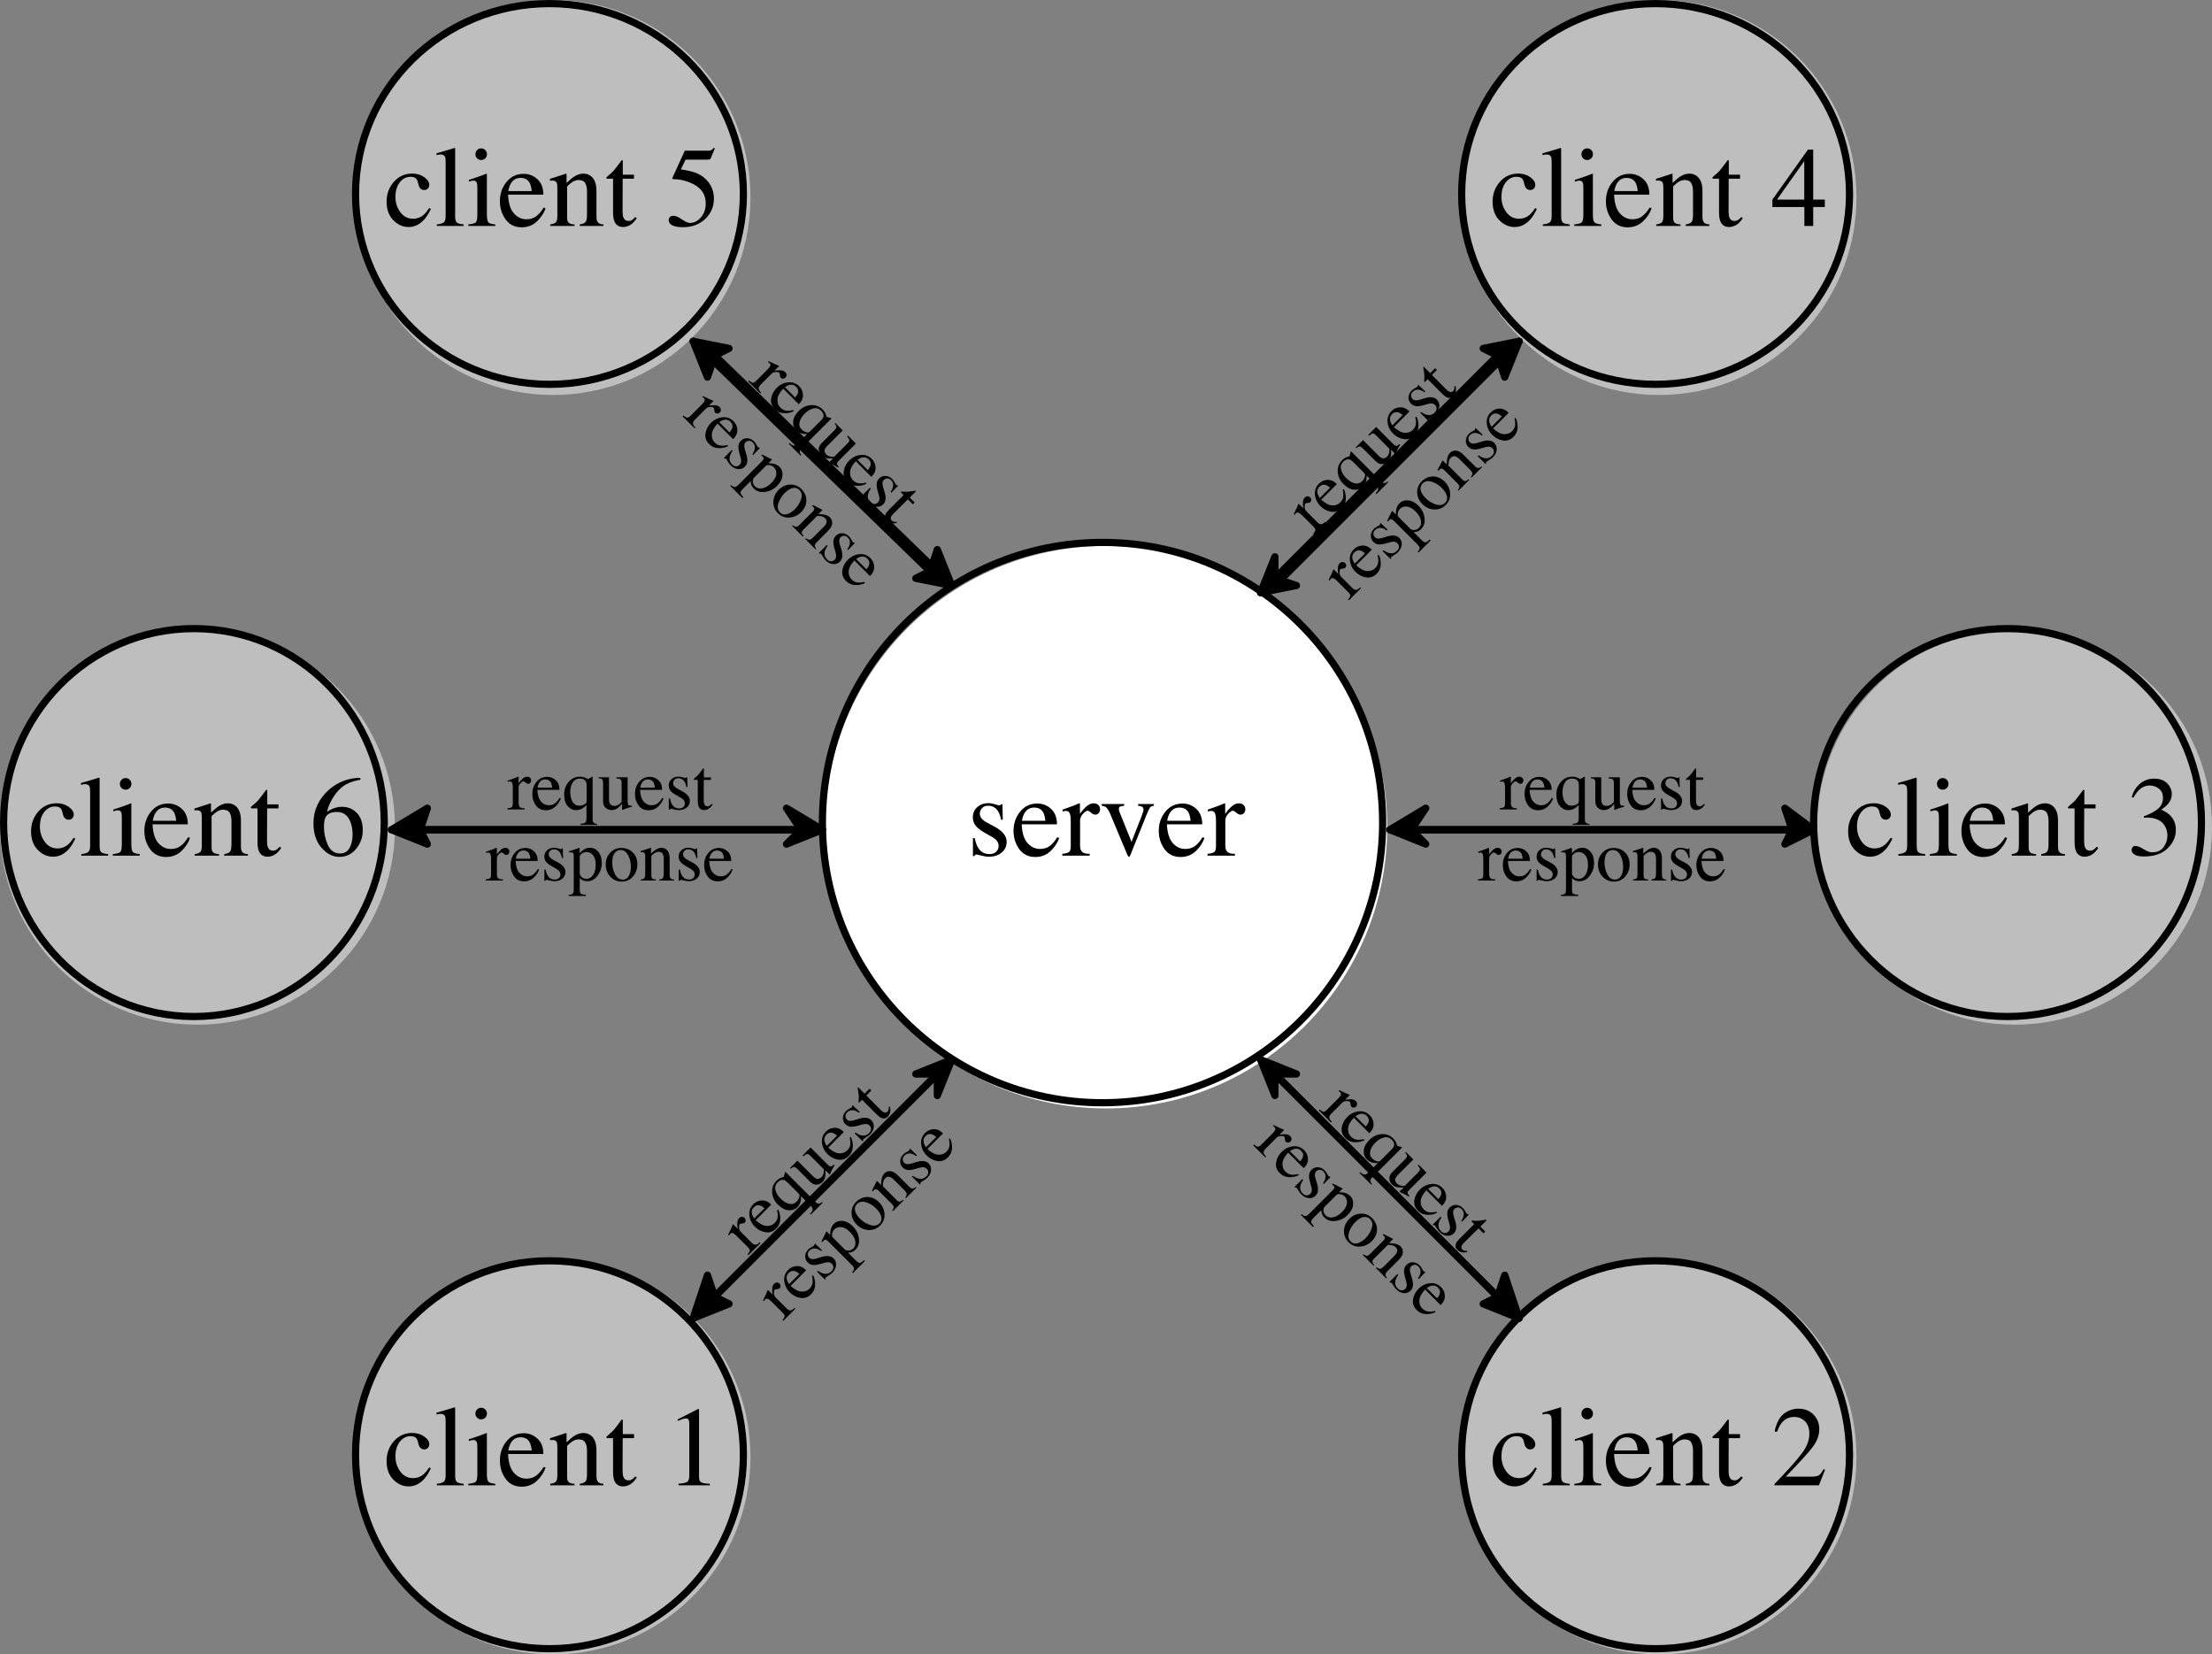 <?xml version="1.0" encoding="UTF-8"?>
<svg xmlns="http://www.w3.org/2000/svg" xmlns:xlink="http://www.w3.org/1999/xlink" width="307.967pt" height="230.291pt" viewBox="0 0 307.967 230.291" version="1.1">
<rect x="0" y="0" width="307.967" height="230.291" fill="#808080" stroke="none"/>
<defs>
<g>
<symbol overflow="visible" id="glyph0-0">
<path style="stroke:none;" d="M 0.254 0 L 0.254 -10.48 L 11.066 -10.48 L 11.066 0 Z M 9.645 -1.422 L 9.645 -9.059 L 1.68 -9.059 L 1.68 -1.422 Z M 9.645 -1.422 "/>
</symbol>
<symbol overflow="visible" id="glyph0-1">
<path style="stroke:none;" d="M 0.82 -2.438 L 1.074 -2.438 C 1.195 -1.848 1.352 -1.398 1.555 -1.082 C 1.914 -0.504 2.445 -0.215 3.141 -0.215 C 3.527 -0.215 3.832 -0.324 4.055 -0.539 C 4.281 -0.754 4.395 -1.027 4.395 -1.367 C 4.395 -1.586 4.328 -1.793 4.199 -1.996 C 4.07 -2.195 3.844 -2.391 3.52 -2.582 L 2.652 -3.078 C 2.02 -3.418 1.551 -3.762 1.254 -4.105 C 0.953 -4.453 0.805 -4.859 0.805 -5.328 C 0.805 -5.906 1.012 -6.379 1.422 -6.754 C 1.836 -7.125 2.355 -7.309 2.977 -7.309 C 3.25 -7.309 3.551 -7.258 3.879 -7.152 C 4.207 -7.051 4.391 -7 4.434 -7 C 4.523 -7 4.59 -7.012 4.633 -7.039 C 4.676 -7.062 4.711 -7.105 4.742 -7.16 L 4.926 -7.16 L 4.98 -5.004 L 4.742 -5.004 C 4.637 -5.504 4.5 -5.895 4.324 -6.172 C 4.004 -6.688 3.543 -6.945 2.938 -6.945 C 2.578 -6.945 2.293 -6.836 2.09 -6.613 C 1.883 -6.391 1.777 -6.129 1.777 -5.832 C 1.777 -5.355 2.133 -4.934 2.848 -4.562 L 3.867 -4.016 C 4.965 -3.418 5.516 -2.719 5.516 -1.926 C 5.516 -1.316 5.285 -0.82 4.828 -0.434 C 4.375 -0.047 3.777 0.148 3.039 0.148 C 2.73 0.148 2.379 0.094 1.988 -0.008 C 1.598 -0.109 1.363 -0.164 1.293 -0.164 C 1.23 -0.164 1.176 -0.141 1.129 -0.098 C 1.082 -0.055 1.047 0 1.02 0.062 L 0.82 0.062 Z M 0.82 -2.438 "/>
</symbol>
<symbol overflow="visible" id="glyph0-2">
<path style="stroke:none;" d="M 3.629 -7.254 C 4.355 -7.254 4.992 -7.004 5.539 -6.5 C 6.086 -5.996 6.359 -5.285 6.359 -4.363 L 1.445 -4.363 C 1.496 -3.168 1.77 -2.293 2.258 -1.746 C 2.75 -1.199 3.328 -0.93 4 -0.93 C 4.539 -0.93 4.996 -1.07 5.367 -1.352 C 5.738 -1.637 6.082 -2.039 6.395 -2.559 L 6.668 -2.469 C 6.457 -1.812 6.059 -1.207 5.48 -0.648 C 4.898 -0.094 4.188 0.188 3.348 0.188 C 2.379 0.188 1.629 -0.18 1.102 -0.914 C 0.574 -1.645 0.309 -2.488 0.309 -3.441 C 0.309 -4.477 0.617 -5.371 1.23 -6.125 C 1.844 -6.879 2.641 -7.254 3.629 -7.254 Z M 3.18 -6.691 C 2.59 -6.691 2.141 -6.43 1.832 -5.91 C 1.668 -5.633 1.551 -5.281 1.477 -4.855 L 4.742 -4.855 C 4.684 -5.371 4.586 -5.758 4.445 -6.008 C 4.195 -6.461 3.773 -6.691 3.18 -6.691 Z M 3.18 -6.691 "/>
</symbol>
<symbol overflow="visible" id="glyph0-3">
<path style="stroke:none;" d="M 0.07 -0.254 C 0.543 -0.297 0.859 -0.379 1.012 -0.508 C 1.168 -0.633 1.246 -0.902 1.246 -1.316 L 1.246 -4.805 C 1.246 -5.312 1.199 -5.68 1.102 -5.898 C 1.008 -6.117 0.832 -6.227 0.578 -6.227 C 0.527 -6.227 0.461 -6.219 0.375 -6.207 C 0.289 -6.195 0.199 -6.176 0.109 -6.156 L 0.109 -6.41 C 0.402 -6.516 0.703 -6.621 1.012 -6.73 C 1.32 -6.836 1.535 -6.914 1.656 -6.961 C 1.914 -7.059 2.18 -7.168 2.453 -7.293 C 2.488 -7.293 2.512 -7.281 2.516 -7.254 C 2.523 -7.23 2.527 -7.176 2.527 -7.094 L 2.527 -5.824 C 2.859 -6.281 3.176 -6.641 3.484 -6.898 C 3.793 -7.156 4.109 -7.285 4.441 -7.285 C 4.703 -7.285 4.918 -7.207 5.082 -7.051 C 5.246 -6.895 5.328 -6.695 5.328 -6.457 C 5.328 -6.246 5.266 -6.07 5.141 -5.926 C 5.012 -5.781 4.855 -5.707 4.664 -5.707 C 4.469 -5.707 4.27 -5.797 4.07 -5.98 C 3.871 -6.16 3.719 -6.25 3.605 -6.25 C 3.426 -6.25 3.203 -6.105 2.938 -5.812 C 2.676 -5.52 2.543 -5.219 2.543 -4.91 L 2.543 -1.422 C 2.543 -0.98 2.648 -0.672 2.855 -0.5 C 3.062 -0.328 3.402 -0.246 3.883 -0.254 L 3.883 0 L 0.07 0 Z M 0.07 -0.254 "/>
</symbol>
<symbol overflow="visible" id="glyph0-4">
<path style="stroke:none;" d="M 3.402 -7.184 L 3.402 -6.945 C 3.133 -6.914 2.945 -6.875 2.836 -6.82 C 2.723 -6.77 2.668 -6.656 2.668 -6.48 C 2.668 -6.398 2.68 -6.32 2.703 -6.246 C 2.727 -6.172 2.766 -6.062 2.824 -5.918 L 4.434 -1.918 L 5.824 -5.461 C 5.891 -5.629 5.953 -5.809 6.012 -5.992 C 6.07 -6.18 6.102 -6.32 6.102 -6.418 C 6.102 -6.621 6.008 -6.766 5.816 -6.852 C 5.703 -6.898 5.547 -6.93 5.352 -6.945 L 5.352 -7.184 L 7.547 -7.184 L 7.547 -6.945 C 7.297 -6.926 7.113 -6.84 7.004 -6.695 C 6.895 -6.547 6.73 -6.207 6.52 -5.676 L 4.285 -0.109 C 4.242 -0.012 4.211 0.059 4.184 0.094 C 4.16 0.129 4.121 0.148 4.074 0.148 C 4.023 0.148 3.98 0.117 3.945 0.059 C 3.91 0 3.871 -0.074 3.828 -0.164 L 1.461 -5.824 C 1.27 -6.281 1.066 -6.594 0.852 -6.762 C 0.723 -6.852 0.535 -6.914 0.285 -6.945 L 0.285 -7.184 Z M 3.402 -7.184 "/>
</symbol>
<symbol overflow="visible" id="glyph0-5">
<path style="stroke:none;" d="M 3.938 -7.293 C 4.582 -7.293 5.137 -7.129 5.602 -6.793 C 6.07 -6.461 6.305 -6.098 6.305 -5.699 C 6.305 -5.531 6.246 -5.371 6.125 -5.223 C 6.008 -5.078 5.824 -5.004 5.578 -5.004 C 5.398 -5.004 5.238 -5.066 5.102 -5.191 C 4.965 -5.312 4.863 -5.492 4.805 -5.73 L 4.711 -6.102 C 4.645 -6.375 4.527 -6.57 4.363 -6.684 C 4.191 -6.793 3.969 -6.844 3.688 -6.844 C 3.102 -6.844 2.605 -6.59 2.199 -6.074 C 1.797 -5.562 1.594 -4.879 1.594 -4.031 C 1.594 -3.25 1.816 -2.551 2.262 -1.934 C 2.707 -1.316 3.309 -1.004 4.066 -1.004 C 4.605 -1.004 5.082 -1.18 5.5 -1.531 C 5.738 -1.734 6.004 -2.051 6.305 -2.492 L 6.52 -2.359 C 6.227 -1.742 5.918 -1.25 5.594 -0.891 C 4.969 -0.199 4.246 0.148 3.426 0.148 C 2.621 0.148 1.91 -0.172 1.293 -0.805 C 0.672 -1.438 0.363 -2.301 0.363 -3.387 C 0.363 -4.453 0.703 -5.371 1.375 -6.141 C 2.051 -6.91 2.906 -7.293 3.938 -7.293 Z M 3.938 -7.293 "/>
</symbol>
<symbol overflow="visible" id="glyph0-6">
<path style="stroke:none;" d="M 0.324 -0.215 C 0.805 -0.262 1.129 -0.359 1.301 -0.508 C 1.469 -0.652 1.555 -0.941 1.555 -1.367 L 1.555 -8.926 C 1.555 -9.266 1.527 -9.5 1.469 -9.629 C 1.367 -9.844 1.156 -9.953 0.844 -9.953 C 0.77 -9.953 0.691 -9.945 0.605 -9.93 C 0.523 -9.914 0.414 -9.891 0.285 -9.859 L 0.285 -10.117 C 0.98 -10.301 1.82 -10.551 2.801 -10.859 C 2.836 -10.859 2.859 -10.844 2.867 -10.812 C 2.875 -10.781 2.879 -10.715 2.879 -10.613 L 2.879 -1.34 C 2.879 -0.891 2.953 -0.598 3.109 -0.469 C 3.266 -0.336 3.582 -0.254 4.066 -0.215 L 4.066 0 L 0.324 0 Z M 0.324 -0.215 "/>
</symbol>
<symbol overflow="visible" id="glyph0-7">
<path style="stroke:none;" d="M 1.301 -9.984 C 1.301 -10.207 1.375 -10.398 1.531 -10.559 C 1.688 -10.719 1.875 -10.797 2.105 -10.797 C 2.324 -10.797 2.516 -10.719 2.672 -10.562 C 2.828 -10.406 2.906 -10.211 2.906 -9.984 C 2.906 -9.762 2.828 -9.574 2.672 -9.418 C 2.516 -9.258 2.324 -9.18 2.105 -9.18 C 1.879 -9.18 1.688 -9.258 1.531 -9.418 C 1.375 -9.574 1.301 -9.762 1.301 -9.984 Z M 0.309 -0.215 C 0.859 -0.266 1.211 -0.363 1.352 -0.5 C 1.496 -0.637 1.57 -1.004 1.57 -1.609 L 1.57 -5.297 C 1.57 -5.633 1.547 -5.863 1.5 -5.992 C 1.422 -6.203 1.262 -6.312 1.012 -6.312 C 0.957 -6.312 0.902 -6.305 0.848 -6.297 C 0.793 -6.285 0.637 -6.246 0.379 -6.172 L 0.379 -6.41 L 0.711 -6.52 C 1.613 -6.812 2.242 -7.035 2.598 -7.184 C 2.742 -7.246 2.836 -7.277 2.879 -7.277 C 2.887 -7.242 2.895 -7.203 2.895 -7.16 L 2.895 -1.609 C 2.895 -1.02 2.965 -0.652 3.105 -0.504 C 3.246 -0.355 3.566 -0.258 4.066 -0.215 L 4.066 0 L 0.309 0 Z M 0.309 -0.215 "/>
</symbol>
<symbol overflow="visible" id="glyph0-8">
<path style="stroke:none;" d="M 0.285 -0.215 C 0.652 -0.262 0.91 -0.355 1.055 -0.492 C 1.203 -0.629 1.277 -0.934 1.277 -1.406 L 1.277 -5.328 C 1.277 -5.66 1.246 -5.891 1.184 -6.023 C 1.086 -6.219 0.883 -6.32 0.578 -6.32 C 0.531 -6.32 0.484 -6.316 0.438 -6.312 C 0.387 -6.305 0.328 -6.297 0.254 -6.289 L 0.254 -6.559 C 0.465 -6.621 0.965 -6.781 1.754 -7.039 L 2.484 -7.277 C 2.52 -7.277 2.539 -7.266 2.547 -7.238 C 2.555 -7.215 2.559 -7.176 2.559 -7.133 L 2.559 -5.992 C 3.035 -6.438 3.406 -6.742 3.672 -6.906 C 4.074 -7.16 4.492 -7.285 4.926 -7.285 C 5.277 -7.285 5.598 -7.184 5.887 -6.984 C 6.441 -6.594 6.723 -5.895 6.723 -4.887 L 6.723 -1.277 C 6.723 -0.906 6.797 -0.637 6.945 -0.473 C 7.094 -0.309 7.344 -0.223 7.695 -0.215 L 7.695 0 L 4.395 0 L 4.395 -0.215 C 4.77 -0.266 5.031 -0.371 5.184 -0.531 C 5.332 -0.688 5.406 -1.027 5.406 -1.555 L 5.406 -4.855 C 5.406 -5.301 5.324 -5.668 5.16 -5.961 C 4.996 -6.25 4.691 -6.395 4.246 -6.395 C 3.941 -6.395 3.633 -6.293 3.316 -6.086 C 3.141 -5.969 2.914 -5.773 2.637 -5.5 L 2.637 -1.168 C 2.637 -0.797 2.719 -0.547 2.887 -0.422 C 3.051 -0.297 3.309 -0.227 3.668 -0.215 L 3.668 0 L 0.285 0 Z M 0.285 -0.215 "/>
</symbol>
<symbol overflow="visible" id="glyph0-9">
<path style="stroke:none;" d="M 4.031 -7.133 L 4.031 -6.574 L 2.453 -6.574 L 2.438 -2.121 C 2.438 -1.727 2.469 -1.43 2.535 -1.23 C 2.66 -0.875 2.902 -0.695 3.266 -0.695 C 3.449 -0.695 3.609 -0.738 3.746 -0.828 C 3.883 -0.914 4.039 -1.055 4.215 -1.246 L 4.418 -1.074 L 4.246 -0.844 C 3.977 -0.48 3.695 -0.227 3.395 -0.078 C 3.098 0.07 2.809 0.148 2.527 0.148 C 1.922 0.148 1.508 -0.125 1.293 -0.664 C 1.172 -0.957 1.113 -1.367 1.113 -1.887 L 1.113 -6.574 L 0.27 -6.574 C 0.246 -6.59 0.227 -6.605 0.211 -6.621 C 0.199 -6.637 0.191 -6.656 0.191 -6.684 C 0.191 -6.734 0.203 -6.773 0.227 -6.801 C 0.25 -6.832 0.324 -6.895 0.449 -7 C 0.805 -7.293 1.062 -7.531 1.219 -7.715 C 1.375 -7.898 1.746 -8.383 2.328 -9.164 C 2.395 -9.164 2.434 -9.16 2.449 -9.148 C 2.461 -9.141 2.469 -9.102 2.469 -9.035 L 2.469 -7.133 Z M 4.031 -7.133 "/>
</symbol>
<symbol overflow="visible" id="glyph0-10">
<path style="stroke:none;" d=""/>
</symbol>
<symbol overflow="visible" id="glyph0-11">
<path style="stroke:none;" d="M 1.184 -1.414 C 1.477 -1.414 1.863 -1.25 2.34 -0.918 C 2.816 -0.586 3.184 -0.418 3.441 -0.418 C 4.035 -0.418 4.555 -0.68 4.996 -1.203 C 5.441 -1.727 5.66 -2.371 5.66 -3.133 C 5.66 -4.469 4.949 -5.43 3.527 -6.016 C 2.738 -6.34 2.004 -6.504 1.324 -6.504 C 1.211 -6.504 1.137 -6.508 1.109 -6.516 C 1.082 -6.523 1.047 -6.551 1.004 -6.598 C 1.016 -6.641 1.023 -6.672 1.031 -6.703 C 1.039 -6.73 1.051 -6.758 1.059 -6.781 L 2.746 -10.48 L 6.062 -10.48 C 6.227 -10.48 6.355 -10.508 6.445 -10.566 C 6.535 -10.621 6.652 -10.727 6.797 -10.883 L 6.922 -10.773 L 6.32 -9.344 C 6.297 -9.297 6.242 -9.266 6.148 -9.254 C 6.055 -9.242 5.957 -9.234 5.848 -9.234 L 2.855 -9.234 L 2.195 -7.883 C 3.043 -7.738 3.66 -7.602 4.055 -7.473 C 4.699 -7.254 5.234 -6.934 5.668 -6.512 C 6.039 -6.145 6.32 -5.734 6.512 -5.277 C 6.703 -4.82 6.797 -4.34 6.797 -3.828 C 6.797 -2.688 6.391 -1.738 5.582 -0.973 C 4.77 -0.211 3.742 0.172 2.5 0.172 C 1.992 0.172 1.586 0.121 1.277 0.023 C 0.762 -0.137 0.504 -0.422 0.504 -0.836 C 0.504 -0.988 0.559 -1.125 0.668 -1.242 C 0.781 -1.359 0.953 -1.414 1.184 -1.414 Z M 1.184 -1.414 "/>
</symbol>
<symbol overflow="visible" id="glyph0-12">
<path style="stroke:none;" d="M 4.617 -9.035 L 0.82 -3.668 L 4.617 -3.668 Z M 5.129 -10.625 L 5.863 -10.625 L 5.863 -3.668 L 7.48 -3.668 L 7.48 -2.637 L 5.863 -2.637 L 5.863 0 L 4.633 0 L 4.633 -2.637 L 0.18 -2.637 L 0.18 -3.668 Z M 5.129 -10.625 "/>
</symbol>
<symbol overflow="visible" id="glyph0-13">
<path style="stroke:none;" d="M 7.41 -3.52 C 7.41 -2.574 7.105 -1.727 6.5 -0.965 C 5.895 -0.207 5.105 0.172 4.137 0.172 C 3.23 0.172 2.402 -0.254 1.66 -1.105 C 0.914 -1.957 0.543 -3.09 0.543 -4.5 C 0.543 -6.32 1.262 -7.883 2.707 -9.188 C 3.996 -10.281 5.445 -10.828 7.055 -10.828 L 7.094 -10.574 C 6.449 -10.453 5.891 -10.293 5.426 -10.09 C 4.961 -9.887 4.543 -9.602 4.176 -9.234 C 3.801 -8.863 3.445 -8.391 3.117 -7.82 C 2.785 -7.246 2.559 -6.68 2.438 -6.117 C 2.758 -6.312 3.031 -6.457 3.266 -6.551 C 3.676 -6.715 4.09 -6.797 4.508 -6.797 C 5.328 -6.797 6.016 -6.516 6.574 -5.949 C 7.133 -5.383 7.41 -4.57 7.41 -3.52 Z M 5.992 -2.922 C 5.992 -3.609 5.887 -4.219 5.668 -4.75 C 5.309 -5.637 4.695 -6.078 3.828 -6.078 C 3.027 -6.078 2.5 -5.844 2.234 -5.367 C 2.082 -5.09 2.004 -4.625 2.004 -3.977 C 2.004 -3.137 2.184 -2.312 2.539 -1.508 C 2.898 -0.703 3.465 -0.301 4.238 -0.301 C 4.852 -0.301 5.297 -0.562 5.578 -1.086 C 5.855 -1.609 5.992 -2.223 5.992 -2.922 Z M 5.992 -2.922 "/>
</symbol>
<symbol overflow="visible" id="glyph0-14">
<path style="stroke:none;" d="M 1.23 -1.348 C 1.512 -1.348 1.887 -1.199 2.355 -0.906 C 2.82 -0.613 3.219 -0.465 3.543 -0.465 C 4.266 -0.465 4.801 -0.707 5.152 -1.195 C 5.504 -1.684 5.676 -2.211 5.676 -2.785 C 5.676 -3.336 5.535 -3.82 5.25 -4.238 C 4.773 -4.945 3.961 -5.297 2.824 -5.297 C 2.758 -5.297 2.691 -5.297 2.629 -5.293 C 2.566 -5.293 2.496 -5.285 2.414 -5.273 L 2.398 -5.477 C 3.223 -5.773 3.871 -6.117 4.348 -6.504 C 4.82 -6.891 5.059 -7.402 5.059 -8.035 C 5.059 -8.598 4.871 -9.027 4.496 -9.32 C 4.125 -9.613 3.695 -9.762 3.219 -9.762 C 2.652 -9.762 2.148 -9.551 1.719 -9.133 C 1.48 -8.906 1.223 -8.559 0.953 -8.082 L 0.711 -8.137 C 0.918 -8.922 1.301 -9.547 1.863 -10.016 C 2.426 -10.484 3.074 -10.719 3.812 -10.719 C 4.602 -10.719 5.211 -10.504 5.641 -10.07 C 6.07 -9.637 6.289 -9.137 6.289 -8.57 C 6.289 -8.07 6.109 -7.609 5.754 -7.191 C 5.555 -6.957 5.242 -6.691 4.82 -6.395 C 5.312 -6.184 5.711 -5.938 6.008 -5.652 C 6.57 -5.113 6.852 -4.426 6.852 -3.598 C 6.852 -2.617 6.469 -1.754 5.695 -1.004 C 4.926 -0.258 3.828 0.117 2.406 0.117 C 1.77 0.117 1.328 0.023 1.07 -0.168 C 0.816 -0.355 0.688 -0.559 0.688 -0.773 C 0.688 -0.906 0.73 -1.035 0.816 -1.16 C 0.902 -1.285 1.039 -1.348 1.23 -1.348 Z M 1.23 -1.348 "/>
</symbol>
<symbol overflow="visible" id="glyph0-15">
<path style="stroke:none;" d="M 4.688 -10.625 C 4.707 -10.602 4.719 -10.582 4.723 -10.57 C 4.727 -10.555 4.727 -10.527 4.727 -10.48 L 4.727 -1.168 C 4.727 -0.77 4.832 -0.52 5.043 -0.41 C 5.254 -0.301 5.648 -0.238 6.227 -0.215 L 6.227 0 L 1.863 0 L 1.863 -0.23 C 2.488 -0.262 2.895 -0.348 3.086 -0.488 C 3.277 -0.625 3.371 -0.93 3.371 -1.391 L 3.371 -8.555 C 3.371 -8.801 3.34 -8.988 3.281 -9.117 C 3.219 -9.246 3.082 -9.312 2.879 -9.312 C 2.742 -9.312 2.57 -9.273 2.355 -9.199 C 2.141 -9.125 1.941 -9.047 1.754 -8.965 L 1.754 -9.18 L 4.594 -10.625 Z M 4.688 -10.625 "/>
</symbol>
<symbol overflow="visible" id="glyph0-16">
<path style="stroke:none;" d="M 0.473 -0.18 C 2.359 -2.137 3.641 -3.574 4.316 -4.492 C 4.992 -5.41 5.328 -6.305 5.328 -7.176 C 5.328 -7.941 5.121 -8.523 4.711 -8.922 C 4.297 -9.32 3.805 -9.52 3.234 -9.52 C 2.527 -9.52 1.953 -9.262 1.516 -8.746 C 1.273 -8.465 1.043 -8.027 0.82 -7.441 L 0.488 -7.512 C 0.746 -8.695 1.184 -9.52 1.797 -9.98 C 2.414 -10.441 3.074 -10.672 3.781 -10.672 C 4.652 -10.672 5.359 -10.398 5.898 -9.852 C 6.438 -9.301 6.707 -8.629 6.707 -7.836 C 6.707 -6.988 6.414 -6.176 5.832 -5.391 C 5.25 -4.605 3.984 -3.211 2.035 -1.207 L 5.586 -1.207 C 6.078 -1.207 6.426 -1.266 6.629 -1.383 C 6.828 -1.504 7.055 -1.793 7.309 -2.25 L 7.512 -2.156 L 6.652 0 L 0.473 0 Z M 0.473 -0.18 "/>
</symbol>
<symbol overflow="visible" id="glyph1-0">
<path style="stroke:none;" d="M 0.113 -0.113 L -4.52 -4.746 L 0.262 -9.523 L 4.891 -4.891 Z M 3.633 -4.891 L 0.262 -8.266 L -3.262 -4.746 L 0.113 -1.371 Z M 3.633 -4.891 "/>
</symbol>
<symbol overflow="visible" id="glyph1-1">
<path style="stroke:none;" d="M -0.082 -0.145 C 0.109 -0.371 0.211 -0.547 0.223 -0.672 C 0.234 -0.797 0.152 -0.949 -0.031 -1.133 L -1.574 -2.672 C -1.797 -2.898 -1.98 -3.039 -2.121 -3.094 C -2.258 -3.148 -2.383 -3.121 -2.496 -3.008 C -2.52 -2.984 -2.547 -2.953 -2.578 -2.91 C -2.609 -2.867 -2.641 -2.82 -2.672 -2.77 L -2.785 -2.883 C -2.703 -3.059 -2.613 -3.238 -2.527 -3.422 C -2.438 -3.605 -2.375 -3.734 -2.344 -3.809 C -2.273 -3.965 -2.207 -4.133 -2.141 -4.309 C -2.125 -4.324 -2.109 -4.328 -2.094 -4.32 C -2.078 -4.312 -2.055 -4.289 -2.016 -4.254 L -1.457 -3.691 C -1.512 -4.039 -1.531 -4.34 -1.508 -4.59 C -1.488 -4.84 -1.402 -5.035 -1.258 -5.184 C -1.141 -5.297 -1.012 -5.359 -0.871 -5.363 C -0.727 -5.367 -0.605 -5.312 -0.5 -5.211 C -0.406 -5.117 -0.355 -5.008 -0.348 -4.891 C -0.34 -4.77 -0.379 -4.668 -0.461 -4.582 C -0.547 -4.496 -0.676 -4.449 -0.844 -4.441 C -1.012 -4.434 -1.117 -4.406 -1.168 -4.355 C -1.25 -4.273 -1.281 -4.113 -1.27 -3.867 C -1.258 -3.621 -1.184 -3.434 -1.047 -3.297 L 0.496 -1.754 C 0.691 -1.559 0.875 -1.469 1.039 -1.48 C 1.207 -1.496 1.395 -1.613 1.602 -1.828 L 1.715 -1.715 L 0.031 -0.031 Z M -0.082 -0.145 "/>
</symbol>
<symbol overflow="visible" id="glyph1-2">
<path style="stroke:none;" d="M -1.602 -4.809 C -1.281 -5.129 -0.891 -5.301 -0.426 -5.32 C 0.039 -5.34 0.473 -5.145 0.883 -4.738 L -1.289 -2.566 C -0.738 -2.062 -0.234 -1.797 0.227 -1.77 C 0.684 -1.746 1.062 -1.883 1.355 -2.176 C 1.598 -2.418 1.734 -2.68 1.773 -2.969 C 1.812 -3.258 1.785 -3.59 1.695 -3.957 L 1.855 -4.035 C 2.051 -3.652 2.145 -3.211 2.133 -2.711 C 2.125 -2.207 1.934 -1.77 1.562 -1.398 C 1.133 -0.969 0.641 -0.801 0.082 -0.891 C -0.473 -0.98 -0.961 -1.234 -1.383 -1.656 C -1.844 -2.117 -2.102 -2.648 -2.164 -3.25 C -2.227 -3.855 -2.039 -4.375 -1.602 -4.809 Z M -1.551 -4.363 C -1.812 -4.102 -1.895 -3.789 -1.801 -3.422 C -1.75 -3.227 -1.648 -3.02 -1.492 -2.801 L -0.051 -4.242 C -0.305 -4.445 -0.516 -4.57 -0.691 -4.621 C -1.004 -4.711 -1.289 -4.625 -1.551 -4.363 Z M -1.551 -4.363 "/>
</symbol>
<symbol overflow="visible" id="glyph1-3">
<path style="stroke:none;" d="M 1.301 -2.035 C 1.355 -2.09 1.422 -2.172 1.496 -2.281 C 1.57 -2.391 1.625 -2.508 1.66 -2.633 C 1.711 -2.801 1.727 -2.918 1.703 -2.988 C 1.68 -3.055 1.605 -3.152 1.48 -3.277 L 0.039 -4.719 C -0.141 -4.898 -0.309 -5.012 -0.465 -5.059 C -0.75 -5.137 -1.035 -5.035 -1.32 -4.75 C -1.645 -4.426 -1.746 -4.055 -1.633 -3.633 C -1.52 -3.211 -1.289 -2.828 -0.945 -2.484 C -0.543 -2.082 -0.141 -1.832 0.266 -1.742 C 0.668 -1.648 1.016 -1.746 1.301 -2.035 Z M -1.477 -4.969 C -1.32 -5.125 -1.164 -5.238 -1 -5.316 C -0.895 -5.367 -0.715 -5.43 -0.461 -5.5 L -0.309 -6.105 C -0.297 -6.137 -0.285 -6.156 -0.277 -6.172 C -0.258 -6.172 -0.242 -6.172 -0.234 -6.172 C -0.23 -6.168 -0.215 -6.152 -0.188 -6.129 L 3.969 -1.973 C 4.09 -1.852 4.199 -1.781 4.305 -1.766 C 4.457 -1.742 4.641 -1.82 4.848 -1.988 L 4.941 -1.895 L 3.289 -0.238 L 3.176 -0.352 C 3.375 -0.559 3.492 -0.742 3.527 -0.906 C 3.559 -1.074 3.461 -1.27 3.234 -1.496 L 1.93 -2.801 C 1.93 -2.484 1.902 -2.23 1.855 -2.047 C 1.777 -1.746 1.617 -1.473 1.379 -1.234 C 1.094 -0.949 0.699 -0.82 0.199 -0.848 C -0.301 -0.871 -0.805 -1.141 -1.316 -1.652 C -1.785 -2.121 -2.047 -2.676 -2.098 -3.312 C -2.152 -3.949 -1.945 -4.504 -1.477 -4.969 Z M -1.477 -4.969 "/>
</symbol>
<symbol overflow="visible" id="glyph1-4">
<path style="stroke:none;" d="M -2.082 -4.25 L 0.105 -2.062 C 0.262 -1.906 0.406 -1.805 0.543 -1.754 C 0.801 -1.664 1.043 -1.734 1.27 -1.957 C 1.422 -2.113 1.523 -2.316 1.57 -2.566 C 1.598 -2.707 1.602 -2.871 1.59 -3.059 L -0.285 -4.934 C -0.461 -5.109 -0.609 -5.188 -0.73 -5.176 C -0.855 -5.16 -1.023 -5.059 -1.242 -4.863 L -1.355 -4.977 L -0.25 -6.082 L 2.156 -3.676 C 2.312 -3.52 2.445 -3.441 2.559 -3.438 C 2.672 -3.438 2.816 -3.527 2.992 -3.715 L 3.086 -3.621 C 2.996 -3.461 2.93 -3.344 2.887 -3.266 C 2.844 -3.191 2.777 -3.059 2.684 -2.875 C 2.645 -2.797 2.562 -2.617 2.441 -2.34 C 2.43 -2.328 2.418 -2.324 2.406 -2.332 C 2.395 -2.34 2.379 -2.352 2.367 -2.367 L 1.816 -2.914 C 1.844 -2.574 1.84 -2.297 1.801 -2.082 C 1.746 -1.75 1.609 -1.477 1.391 -1.262 C 1.191 -1.062 0.934 -0.945 0.617 -0.914 C 0.301 -0.875 -0.02 -1.02 -0.348 -1.348 L -2.121 -3.121 C -2.305 -3.305 -2.465 -3.387 -2.605 -3.371 C -2.695 -3.359 -2.828 -3.277 -3.008 -3.133 L -3.105 -3.227 Z M -2.082 -4.25 "/>
</symbol>
<symbol overflow="visible" id="glyph1-5">
<path style="stroke:none;" d="M -0.715 -1.438 L -0.602 -1.551 C -0.289 -1.344 -0.02 -1.215 0.207 -1.164 C 0.621 -1.07 0.984 -1.176 1.293 -1.484 C 1.465 -1.656 1.551 -1.836 1.555 -2.031 C 1.559 -2.223 1.488 -2.395 1.336 -2.547 C 1.242 -2.641 1.121 -2.707 0.973 -2.738 C 0.828 -2.77 0.641 -2.758 0.414 -2.695 L -0.188 -2.531 C -0.617 -2.402 -0.977 -2.348 -1.262 -2.367 C -1.547 -2.391 -1.793 -2.504 -2 -2.711 C -2.254 -2.965 -2.375 -3.266 -2.355 -3.613 C -2.336 -3.961 -2.191 -4.27 -1.914 -4.547 C -1.793 -4.668 -1.637 -4.777 -1.449 -4.875 C -1.258 -4.977 -1.152 -5.035 -1.137 -5.051 C -1.094 -5.094 -1.07 -5.129 -1.062 -5.156 C -1.055 -5.188 -1.059 -5.223 -1.07 -5.262 L -0.988 -5.344 L -0.012 -4.414 L -0.117 -4.309 C -0.383 -4.484 -0.617 -4.594 -0.816 -4.637 C -1.188 -4.723 -1.504 -4.637 -1.77 -4.367 C -1.93 -4.207 -2.008 -4.035 -2 -3.844 C -1.992 -3.656 -1.922 -3.496 -1.793 -3.363 C -1.582 -3.152 -1.238 -3.125 -0.758 -3.273 L -0.066 -3.484 C 0.684 -3.703 1.234 -3.641 1.586 -3.289 C 1.855 -3.02 1.973 -2.699 1.941 -2.324 C 1.91 -1.953 1.734 -1.605 1.41 -1.277 C 1.273 -1.141 1.094 -1.008 0.875 -0.883 C 0.656 -0.754 0.531 -0.676 0.5 -0.645 C 0.473 -0.617 0.457 -0.582 0.457 -0.543 C 0.457 -0.504 0.461 -0.461 0.48 -0.426 L 0.391 -0.336 Z M -0.715 -1.438 "/>
</symbol>
<symbol overflow="visible" id="glyph1-6">
<path style="stroke:none;" d="M -1.371 -4.934 L -1.125 -4.688 L -1.82 -3.988 L 0.141 -2.012 C 0.312 -1.84 0.461 -1.723 0.578 -1.664 C 0.789 -1.562 0.977 -1.59 1.137 -1.75 C 1.219 -1.832 1.27 -1.922 1.289 -2.023 C 1.312 -2.121 1.32 -2.25 1.312 -2.414 L 1.477 -2.426 L 1.504 -2.25 C 1.547 -1.973 1.531 -1.734 1.465 -1.535 C 1.398 -1.336 1.305 -1.176 1.184 -1.055 C 0.914 -0.785 0.613 -0.723 0.277 -0.863 C 0.094 -0.941 -0.113 -1.098 -0.344 -1.328 L -2.414 -3.398 L -2.785 -3.023 C -2.805 -3.02 -2.82 -3.02 -2.832 -3.02 C -2.844 -3.02 -2.855 -3.027 -2.867 -3.039 C -2.891 -3.062 -2.902 -3.086 -2.906 -3.105 C -2.906 -3.129 -2.906 -3.191 -2.895 -3.293 C -2.867 -3.578 -2.859 -3.797 -2.871 -3.949 C -2.883 -4.098 -2.934 -4.477 -3.023 -5.078 C -2.992 -5.109 -2.973 -5.125 -2.961 -5.125 C -2.953 -5.125 -2.934 -5.113 -2.902 -5.082 L -2.062 -4.242 Z M -1.371 -4.934 "/>
</symbol>
<symbol overflow="visible" id="glyph1-7">
<path style="stroke:none;" d="M 0.488 -1.746 C 0.703 -1.652 0.906 -1.625 1.102 -1.664 C 1.293 -1.707 1.473 -1.805 1.629 -1.965 C 1.875 -2.211 1.965 -2.543 1.895 -2.965 C 1.824 -3.383 1.57 -3.812 1.133 -4.25 C 0.711 -4.668 0.309 -4.891 -0.082 -4.918 C -0.469 -4.945 -0.781 -4.836 -1.023 -4.598 C -1.191 -4.43 -1.293 -4.223 -1.328 -3.98 C -1.363 -3.738 -1.332 -3.566 -1.23 -3.465 Z M 1.441 1.383 C 1.645 1.152 1.734 0.973 1.715 0.836 C 1.695 0.699 1.602 0.551 1.438 0.383 L -1.848 -2.898 C -2.02 -3.07 -2.152 -3.16 -2.242 -3.168 C -2.332 -3.176 -2.438 -3.121 -2.555 -3.004 C -2.578 -2.98 -2.602 -2.957 -2.621 -2.93 C -2.641 -2.906 -2.668 -2.871 -2.699 -2.824 L -2.812 -2.938 L -2.594 -3.367 C -2.586 -3.379 -2.434 -3.688 -2.145 -4.289 C -2.133 -4.301 -2.117 -4.305 -2.102 -4.301 C -2.086 -4.297 -2.07 -4.285 -2.059 -4.273 L -1.598 -3.812 C -1.598 -4.113 -1.574 -4.355 -1.535 -4.543 C -1.457 -4.875 -1.309 -5.148 -1.094 -5.367 C -0.781 -5.68 -0.375 -5.816 0.121 -5.777 C 0.613 -5.734 1.094 -5.484 1.559 -5.02 C 2.016 -4.562 2.293 -4.012 2.391 -3.367 C 2.488 -2.723 2.332 -2.195 1.922 -1.785 C 1.793 -1.656 1.668 -1.562 1.543 -1.5 C 1.348 -1.402 1.125 -1.355 0.875 -1.359 L 1.992 -0.242 C 2.223 -0.012 2.402 0.09 2.531 0.07 C 2.656 0.047 2.855 -0.082 3.129 -0.316 L 3.246 -0.199 L 1.555 1.492 Z M 1.441 1.383 "/>
</symbol>
<symbol overflow="visible" id="glyph1-8">
<path style="stroke:none;" d="M -1.41 -1.766 C -1.863 -2.219 -2.102 -2.746 -2.125 -3.348 C -2.152 -3.949 -1.938 -4.477 -1.484 -4.93 C -1.031 -5.379 -0.512 -5.605 0.082 -5.605 C 0.676 -5.605 1.219 -5.359 1.711 -4.867 C 2.164 -4.414 2.414 -3.875 2.461 -3.254 C 2.508 -2.633 2.305 -2.094 1.848 -1.637 C 1.41 -1.199 0.879 -0.988 0.258 -1.008 C -0.367 -1.027 -0.922 -1.277 -1.41 -1.766 Z M -1.375 -4.629 C -1.555 -4.449 -1.652 -4.234 -1.664 -3.98 C -1.684 -3.547 -1.441 -3.074 -0.934 -2.566 C -0.527 -2.16 -0.059 -1.875 0.477 -1.707 C 1.012 -1.539 1.441 -1.617 1.766 -1.945 C 2.023 -2.199 2.102 -2.516 2.004 -2.887 C 1.906 -3.258 1.668 -3.637 1.289 -4.016 C 0.895 -4.41 0.434 -4.695 -0.09 -4.867 C -0.613 -5.039 -1.043 -4.961 -1.375 -4.629 Z M -1.375 -4.629 "/>
</symbol>
<symbol overflow="visible" id="glyph1-9">
<path style="stroke:none;" d="M 0.031 -0.223 C 0.172 -0.406 0.246 -0.559 0.25 -0.684 C 0.254 -0.809 0.152 -0.977 -0.059 -1.188 L -1.793 -2.918 C -1.938 -3.066 -2.055 -3.152 -2.141 -3.188 C -2.27 -3.23 -2.402 -3.184 -2.535 -3.051 C -2.555 -3.027 -2.578 -3.008 -2.598 -2.984 C -2.617 -2.961 -2.641 -2.93 -2.668 -2.891 L -2.785 -3.012 C -2.719 -3.133 -2.57 -3.426 -2.336 -3.887 L -2.121 -4.312 C -2.105 -4.328 -2.09 -4.332 -2.074 -4.324 C -2.059 -4.316 -2.039 -4.305 -2.02 -4.281 L -1.52 -3.781 C -1.504 -4.188 -1.473 -4.484 -1.43 -4.676 C -1.363 -4.965 -1.234 -5.207 -1.043 -5.398 C -0.887 -5.555 -0.703 -5.648 -0.484 -5.688 C -0.066 -5.762 0.367 -5.574 0.809 -5.129 L 2.406 -3.535 C 2.57 -3.371 2.723 -3.285 2.859 -3.277 C 3 -3.27 3.148 -3.344 3.305 -3.496 L 3.402 -3.402 L 1.941 -1.941 L 1.848 -2.039 C 1.988 -2.227 2.059 -2.391 2.055 -2.523 C 2.051 -2.66 1.934 -2.844 1.703 -3.078 L 0.242 -4.535 C 0.047 -4.73 -0.152 -4.859 -0.355 -4.914 C -0.555 -4.969 -0.754 -4.898 -0.949 -4.703 C -1.086 -4.57 -1.176 -4.387 -1.223 -4.156 C -1.25 -4.027 -1.262 -3.84 -1.266 -3.598 L 0.648 -1.684 C 0.812 -1.52 0.961 -1.445 1.09 -1.461 C 1.219 -1.477 1.363 -1.562 1.523 -1.715 L 1.621 -1.621 L 0.125 -0.125 Z M 0.031 -0.223 "/>
</symbol>
<symbol overflow="visible" id="glyph2-0">
<path style="stroke:none;" d="M 0.113 0.113 L 4.746 -4.52 L 9.523 0.262 L 4.891 4.891 Z M 4.891 3.633 L 8.266 0.262 L 4.746 -3.262 L 1.371 0.113 Z M 4.891 3.633 "/>
</symbol>
<symbol overflow="visible" id="glyph2-1">
<path style="stroke:none;" d="M 0.145 -0.082 C 0.371 0.109 0.547 0.211 0.672 0.223 C 0.797 0.234 0.949 0.152 1.133 -0.031 L 2.672 -1.574 C 2.898 -1.797 3.039 -1.98 3.094 -2.121 C 3.148 -2.258 3.121 -2.383 3.008 -2.496 C 2.984 -2.52 2.953 -2.547 2.91 -2.578 C 2.867 -2.609 2.82 -2.641 2.77 -2.672 L 2.883 -2.785 C 3.059 -2.703 3.238 -2.613 3.422 -2.527 C 3.605 -2.438 3.734 -2.375 3.809 -2.344 C 3.965 -2.273 4.133 -2.207 4.309 -2.141 C 4.324 -2.125 4.328 -2.109 4.32 -2.094 C 4.312 -2.078 4.289 -2.055 4.254 -2.016 L 3.691 -1.457 C 4.039 -1.512 4.34 -1.531 4.59 -1.508 C 4.84 -1.488 5.035 -1.402 5.184 -1.258 C 5.297 -1.141 5.359 -1.012 5.363 -0.871 C 5.367 -0.727 5.312 -0.605 5.211 -0.5 C 5.117 -0.406 5.008 -0.355 4.891 -0.348 C 4.77 -0.34 4.668 -0.379 4.582 -0.461 C 4.496 -0.547 4.449 -0.676 4.441 -0.844 C 4.434 -1.012 4.406 -1.117 4.355 -1.168 C 4.273 -1.25 4.113 -1.281 3.867 -1.27 C 3.621 -1.258 3.434 -1.184 3.297 -1.047 L 1.754 0.496 C 1.559 0.691 1.469 0.875 1.48 1.039 C 1.496 1.207 1.613 1.395 1.828 1.602 L 1.715 1.715 L 0.031 0.031 Z M 0.145 -0.082 "/>
</symbol>
<symbol overflow="visible" id="glyph2-2">
<path style="stroke:none;" d="M 4.809 -1.602 C 5.129 -1.281 5.301 -0.891 5.32 -0.426 C 5.34 0.039 5.145 0.473 4.738 0.883 L 2.566 -1.289 C 2.062 -0.738 1.797 -0.234 1.77 0.227 C 1.746 0.684 1.883 1.062 2.176 1.355 C 2.418 1.598 2.68 1.734 2.969 1.773 C 3.258 1.812 3.59 1.785 3.957 1.695 L 4.035 1.855 C 3.652 2.051 3.211 2.145 2.711 2.133 C 2.207 2.125 1.77 1.934 1.398 1.562 C 0.969 1.133 0.801 0.641 0.891 0.082 C 0.98 -0.473 1.234 -0.961 1.656 -1.383 C 2.117 -1.844 2.648 -2.102 3.25 -2.164 C 3.855 -2.227 4.375 -2.039 4.809 -1.602 Z M 4.363 -1.551 C 4.102 -1.812 3.789 -1.895 3.422 -1.801 C 3.227 -1.75 3.02 -1.648 2.801 -1.492 L 4.242 -0.051 C 4.445 -0.305 4.57 -0.516 4.621 -0.691 C 4.711 -1.004 4.625 -1.289 4.363 -1.551 Z M 4.363 -1.551 "/>
</symbol>
<symbol overflow="visible" id="glyph2-3">
<path style="stroke:none;" d="M 2.035 1.301 C 2.09 1.355 2.172 1.422 2.281 1.496 C 2.391 1.57 2.508 1.625 2.633 1.66 C 2.801 1.711 2.918 1.727 2.988 1.703 C 3.055 1.68 3.152 1.605 3.277 1.48 L 4.719 0.039 C 4.898 -0.141 5.012 -0.309 5.059 -0.465 C 5.137 -0.75 5.035 -1.035 4.75 -1.32 C 4.426 -1.645 4.055 -1.746 3.633 -1.633 C 3.211 -1.52 2.828 -1.289 2.484 -0.945 C 2.082 -0.543 1.832 -0.141 1.742 0.266 C 1.648 0.668 1.746 1.016 2.035 1.301 Z M 4.969 -1.477 C 5.125 -1.32 5.238 -1.164 5.316 -1 C 5.367 -0.895 5.43 -0.715 5.5 -0.461 L 6.105 -0.309 C 6.137 -0.297 6.156 -0.285 6.172 -0.277 C 6.172 -0.258 6.172 -0.242 6.172 -0.234 C 6.168 -0.23 6.152 -0.215 6.129 -0.188 L 1.973 3.969 C 1.852 4.09 1.781 4.199 1.766 4.305 C 1.742 4.457 1.82 4.641 1.988 4.848 L 1.895 4.941 L 0.238 3.289 L 0.352 3.176 C 0.559 3.375 0.742 3.492 0.906 3.527 C 1.074 3.559 1.27 3.461 1.496 3.234 L 2.801 1.93 C 2.484 1.93 2.23 1.902 2.047 1.855 C 1.746 1.777 1.473 1.617 1.234 1.379 C 0.949 1.094 0.82 0.699 0.848 0.199 C 0.871 -0.301 1.141 -0.805 1.652 -1.316 C 2.121 -1.785 2.676 -2.047 3.312 -2.098 C 3.949 -2.152 4.504 -1.945 4.969 -1.477 Z M 4.969 -1.477 "/>
</symbol>
<symbol overflow="visible" id="glyph2-4">
<path style="stroke:none;" d="M 4.25 -2.082 L 2.062 0.105 C 1.906 0.262 1.805 0.406 1.754 0.543 C 1.664 0.801 1.734 1.043 1.957 1.27 C 2.113 1.422 2.316 1.523 2.566 1.57 C 2.707 1.598 2.871 1.602 3.059 1.59 L 4.934 -0.285 C 5.109 -0.461 5.188 -0.609 5.176 -0.73 C 5.16 -0.855 5.059 -1.023 4.863 -1.242 L 4.977 -1.355 L 6.082 -0.25 L 3.676 2.156 C 3.52 2.312 3.441 2.445 3.438 2.559 C 3.438 2.672 3.527 2.816 3.715 2.992 L 3.621 3.086 C 3.461 2.996 3.344 2.93 3.266 2.887 C 3.191 2.844 3.059 2.777 2.875 2.684 C 2.797 2.645 2.617 2.562 2.34 2.441 C 2.328 2.43 2.324 2.418 2.332 2.406 C 2.34 2.395 2.352 2.379 2.367 2.367 L 2.914 1.816 C 2.574 1.844 2.297 1.84 2.082 1.801 C 1.75 1.746 1.477 1.609 1.262 1.391 C 1.062 1.191 0.945 0.934 0.914 0.617 C 0.875 0.301 1.02 -0.02 1.348 -0.348 L 3.121 -2.121 C 3.305 -2.305 3.387 -2.465 3.371 -2.605 C 3.359 -2.695 3.277 -2.828 3.133 -3.008 L 3.227 -3.105 Z M 4.25 -2.082 "/>
</symbol>
<symbol overflow="visible" id="glyph2-5">
<path style="stroke:none;" d="M 1.438 -0.715 L 1.551 -0.602 C 1.344 -0.289 1.215 -0.02 1.164 0.207 C 1.07 0.621 1.176 0.984 1.484 1.293 C 1.656 1.465 1.836 1.551 2.031 1.555 C 2.223 1.559 2.395 1.488 2.547 1.336 C 2.641 1.242 2.707 1.121 2.738 0.973 C 2.77 0.828 2.758 0.641 2.695 0.414 L 2.531 -0.188 C 2.402 -0.617 2.348 -0.977 2.367 -1.262 C 2.391 -1.547 2.504 -1.793 2.711 -2 C 2.965 -2.254 3.266 -2.375 3.613 -2.355 C 3.961 -2.336 4.27 -2.191 4.547 -1.914 C 4.668 -1.793 4.777 -1.637 4.875 -1.449 C 4.977 -1.258 5.035 -1.152 5.051 -1.137 C 5.094 -1.094 5.129 -1.07 5.156 -1.062 C 5.188 -1.055 5.223 -1.059 5.262 -1.07 L 5.344 -0.988 L 4.414 -0.012 L 4.309 -0.117 C 4.484 -0.383 4.594 -0.617 4.637 -0.816 C 4.723 -1.188 4.637 -1.504 4.367 -1.77 C 4.207 -1.93 4.035 -2.008 3.844 -2 C 3.656 -1.992 3.496 -1.922 3.363 -1.793 C 3.152 -1.582 3.125 -1.238 3.273 -0.758 L 3.484 -0.066 C 3.703 0.684 3.641 1.234 3.289 1.586 C 3.02 1.855 2.699 1.973 2.324 1.941 C 1.953 1.91 1.605 1.734 1.277 1.41 C 1.141 1.273 1.008 1.094 0.883 0.875 C 0.754 0.656 0.676 0.531 0.645 0.5 C 0.617 0.473 0.582 0.457 0.543 0.457 C 0.504 0.457 0.461 0.461 0.426 0.48 L 0.336 0.391 Z M 1.438 -0.715 "/>
</symbol>
<symbol overflow="visible" id="glyph2-6">
<path style="stroke:none;" d="M 4.934 -1.371 L 4.688 -1.125 L 3.988 -1.82 L 2.012 0.141 C 1.84 0.312 1.723 0.461 1.664 0.578 C 1.562 0.789 1.59 0.977 1.75 1.137 C 1.832 1.219 1.922 1.27 2.023 1.289 C 2.121 1.312 2.25 1.32 2.414 1.312 L 2.426 1.477 L 2.25 1.504 C 1.973 1.547 1.734 1.531 1.535 1.465 C 1.336 1.398 1.176 1.305 1.055 1.184 C 0.785 0.914 0.723 0.613 0.863 0.277 C 0.941 0.094 1.098 -0.113 1.328 -0.344 L 3.398 -2.414 L 3.023 -2.785 C 3.02 -2.805 3.02 -2.82 3.02 -2.832 C 3.02 -2.844 3.027 -2.855 3.039 -2.867 C 3.062 -2.891 3.086 -2.902 3.105 -2.906 C 3.129 -2.906 3.191 -2.906 3.293 -2.895 C 3.578 -2.867 3.797 -2.859 3.949 -2.871 C 4.098 -2.883 4.477 -2.934 5.078 -3.023 C 5.109 -2.992 5.125 -2.973 5.125 -2.961 C 5.125 -2.953 5.113 -2.934 5.082 -2.902 L 4.242 -2.062 Z M 4.934 -1.371 "/>
</symbol>
<symbol overflow="visible" id="glyph2-7">
<path style="stroke:none;" d="M 1.746 0.488 C 1.652 0.703 1.625 0.906 1.664 1.102 C 1.707 1.293 1.805 1.473 1.965 1.629 C 2.211 1.875 2.543 1.965 2.965 1.895 C 3.383 1.824 3.812 1.57 4.25 1.133 C 4.668 0.711 4.891 0.309 4.918 -0.082 C 4.945 -0.469 4.836 -0.781 4.598 -1.023 C 4.43 -1.191 4.223 -1.293 3.98 -1.328 C 3.738 -1.363 3.566 -1.332 3.465 -1.23 Z M -1.383 1.441 C -1.152 1.645 -0.973 1.734 -0.836 1.715 C -0.699 1.695 -0.551 1.602 -0.383 1.438 L 2.898 -1.848 C 3.07 -2.02 3.16 -2.152 3.168 -2.242 C 3.176 -2.332 3.121 -2.438 3.004 -2.555 C 2.98 -2.578 2.957 -2.602 2.93 -2.621 C 2.906 -2.641 2.871 -2.668 2.824 -2.699 L 2.938 -2.812 L 3.367 -2.594 C 3.379 -2.586 3.688 -2.434 4.289 -2.145 C 4.301 -2.133 4.305 -2.117 4.301 -2.102 C 4.297 -2.086 4.285 -2.07 4.273 -2.059 L 3.812 -1.598 C 4.113 -1.598 4.355 -1.574 4.543 -1.535 C 4.875 -1.457 5.148 -1.309 5.367 -1.094 C 5.68 -0.781 5.816 -0.375 5.777 0.121 C 5.734 0.613 5.484 1.094 5.02 1.559 C 4.562 2.016 4.012 2.293 3.367 2.391 C 2.723 2.488 2.195 2.332 1.785 1.922 C 1.656 1.793 1.562 1.668 1.5 1.543 C 1.402 1.348 1.355 1.125 1.359 0.875 L 0.242 1.992 C 0.012 2.223 -0.09 2.402 -0.07 2.531 C -0.047 2.656 0.082 2.855 0.316 3.129 L 0.199 3.246 L -1.492 1.555 Z M -1.383 1.441 "/>
</symbol>
<symbol overflow="visible" id="glyph2-8">
<path style="stroke:none;" d="M 1.766 -1.41 C 2.219 -1.863 2.746 -2.102 3.348 -2.125 C 3.949 -2.152 4.477 -1.938 4.93 -1.484 C 5.379 -1.031 5.605 -0.512 5.605 0.082 C 5.605 0.676 5.359 1.219 4.867 1.711 C 4.414 2.164 3.875 2.414 3.254 2.461 C 2.633 2.508 2.094 2.305 1.637 1.848 C 1.199 1.41 0.988 0.879 1.008 0.258 C 1.027 -0.367 1.277 -0.922 1.766 -1.41 Z M 4.629 -1.375 C 4.449 -1.555 4.234 -1.652 3.98 -1.664 C 3.547 -1.684 3.074 -1.441 2.566 -0.934 C 2.16 -0.527 1.875 -0.059 1.707 0.477 C 1.539 1.012 1.617 1.441 1.945 1.766 C 2.199 2.023 2.516 2.102 2.887 2.004 C 3.258 1.906 3.637 1.668 4.016 1.289 C 4.41 0.895 4.695 0.434 4.867 -0.09 C 5.039 -0.613 4.961 -1.043 4.629 -1.375 Z M 4.629 -1.375 "/>
</symbol>
<symbol overflow="visible" id="glyph2-9">
<path style="stroke:none;" d="M 0.223 0.031 C 0.406 0.172 0.559 0.246 0.684 0.25 C 0.809 0.254 0.977 0.152 1.188 -0.059 L 2.918 -1.793 C 3.066 -1.938 3.152 -2.055 3.188 -2.141 C 3.23 -2.27 3.184 -2.402 3.051 -2.535 C 3.027 -2.555 3.008 -2.578 2.984 -2.598 C 2.961 -2.617 2.93 -2.641 2.891 -2.668 L 3.012 -2.785 C 3.133 -2.719 3.426 -2.57 3.887 -2.336 L 4.312 -2.121 C 4.328 -2.105 4.332 -2.09 4.324 -2.074 C 4.316 -2.059 4.305 -2.039 4.281 -2.02 L 3.781 -1.52 C 4.188 -1.504 4.484 -1.473 4.676 -1.43 C 4.965 -1.363 5.207 -1.234 5.398 -1.043 C 5.555 -0.887 5.648 -0.703 5.688 -0.484 C 5.762 -0.066 5.574 0.367 5.129 0.809 L 3.535 2.406 C 3.371 2.57 3.285 2.723 3.277 2.859 C 3.27 3 3.344 3.148 3.496 3.305 L 3.402 3.402 L 1.941 1.941 L 2.039 1.848 C 2.227 1.988 2.391 2.059 2.523 2.055 C 2.66 2.051 2.844 1.934 3.078 1.703 L 4.535 0.242 C 4.73 0.047 4.859 -0.152 4.914 -0.355 C 4.969 -0.555 4.898 -0.754 4.703 -0.949 C 4.57 -1.086 4.387 -1.176 4.156 -1.223 C 4.027 -1.25 3.84 -1.262 3.598 -1.266 L 1.684 0.648 C 1.52 0.812 1.445 0.961 1.461 1.09 C 1.477 1.219 1.562 1.363 1.715 1.523 L 1.621 1.621 L 0.125 0.125 Z M 0.223 0.031 "/>
</symbol>
<symbol overflow="visible" id="glyph3-0">
<path style="stroke:none;" d="M 0.16 0 L 0.16 -6.551 L 6.918 -6.551 L 6.918 0 Z M 6.027 -0.891 L 6.027 -5.66 L 1.051 -5.66 L 1.051 -0.891 Z M 6.027 -0.891 "/>
</symbol>
<symbol overflow="visible" id="glyph3-1">
<path style="stroke:none;" d="M 0.043 -0.16 C 0.34 -0.184 0.535 -0.238 0.633 -0.316 C 0.73 -0.395 0.777 -0.562 0.777 -0.82 L 0.777 -3.004 C 0.777 -3.32 0.75 -3.551 0.688 -3.688 C 0.629 -3.824 0.52 -3.891 0.363 -3.891 C 0.332 -3.891 0.289 -3.887 0.234 -3.879 C 0.18 -3.871 0.125 -3.859 0.066 -3.848 L 0.066 -4.008 C 0.25 -4.07 0.441 -4.137 0.633 -4.207 C 0.828 -4.273 0.961 -4.32 1.035 -4.352 C 1.195 -4.414 1.363 -4.48 1.531 -4.559 C 1.555 -4.559 1.57 -4.551 1.574 -4.535 C 1.578 -4.52 1.582 -4.484 1.582 -4.434 L 1.582 -3.641 C 1.789 -3.926 1.984 -4.152 2.18 -4.312 C 2.371 -4.473 2.57 -4.555 2.773 -4.555 C 2.938 -4.555 3.074 -4.504 3.176 -4.406 C 3.277 -4.309 3.332 -4.184 3.332 -4.035 C 3.332 -3.902 3.293 -3.793 3.211 -3.703 C 3.133 -3.613 3.035 -3.566 2.914 -3.566 C 2.793 -3.566 2.668 -3.625 2.547 -3.738 C 2.422 -3.852 2.324 -3.906 2.254 -3.906 C 2.141 -3.906 2 -3.816 1.836 -3.633 C 1.672 -3.449 1.59 -3.262 1.59 -3.07 L 1.59 -0.891 C 1.59 -0.613 1.656 -0.418 1.785 -0.312 C 1.914 -0.203 2.129 -0.152 2.426 -0.16 L 2.426 0 L 0.043 0 Z M 0.043 -0.16 "/>
</symbol>
<symbol overflow="visible" id="glyph3-2">
<path style="stroke:none;" d="M 2.266 -4.535 C 2.723 -4.535 3.121 -4.379 3.461 -4.062 C 3.805 -3.75 3.973 -3.305 3.973 -2.727 L 0.902 -2.727 C 0.938 -1.98 1.105 -1.434 1.41 -1.094 C 1.719 -0.75 2.082 -0.582 2.5 -0.582 C 2.84 -0.582 3.121 -0.668 3.355 -0.848 C 3.586 -1.023 3.801 -1.273 3.996 -1.602 L 4.168 -1.543 C 4.035 -1.133 3.789 -0.754 3.426 -0.406 C 3.062 -0.059 2.617 0.117 2.094 0.117 C 1.488 0.117 1.02 -0.113 0.688 -0.57 C 0.359 -1.027 0.195 -1.555 0.195 -2.152 C 0.195 -2.801 0.387 -3.359 0.77 -3.828 C 1.152 -4.301 1.652 -4.535 2.266 -4.535 Z M 1.988 -4.18 C 1.621 -4.18 1.34 -4.02 1.145 -3.691 C 1.043 -3.52 0.969 -3.301 0.922 -3.035 L 2.965 -3.035 C 2.93 -3.359 2.867 -3.598 2.781 -3.758 C 2.621 -4.039 2.359 -4.18 1.988 -4.18 Z M 1.988 -4.18 "/>
</symbol>
<symbol overflow="visible" id="glyph3-3">
<path style="stroke:none;" d="M 2.359 -0.516 C 2.438 -0.516 2.539 -0.531 2.672 -0.555 C 2.801 -0.582 2.922 -0.625 3.035 -0.688 C 3.191 -0.77 3.285 -0.844 3.316 -0.91 C 3.348 -0.973 3.363 -1.094 3.363 -1.27 L 3.363 -3.312 C 3.363 -3.566 3.324 -3.766 3.25 -3.906 C 3.105 -4.164 2.828 -4.293 2.426 -4.293 C 1.969 -4.293 1.633 -4.102 1.414 -3.727 C 1.195 -3.348 1.086 -2.914 1.086 -2.426 C 1.086 -1.855 1.199 -1.395 1.418 -1.043 C 1.641 -0.691 1.953 -0.516 2.359 -0.516 Z M 2.469 -4.559 C 2.688 -4.559 2.883 -4.527 3.051 -4.465 C 3.164 -4.426 3.332 -4.344 3.562 -4.215 L 4.098 -4.535 C 4.129 -4.547 4.152 -4.555 4.168 -4.559 C 4.184 -4.547 4.191 -4.535 4.195 -4.531 C 4.199 -4.523 4.199 -4.504 4.199 -4.465 L 4.199 1.41 C 4.199 1.582 4.23 1.711 4.293 1.793 C 4.387 1.918 4.566 1.996 4.836 2.02 L 4.836 2.156 L 2.496 2.156 L 2.496 1.996 C 2.781 1.992 2.996 1.945 3.137 1.852 C 3.277 1.758 3.344 1.551 3.344 1.227 L 3.344 -0.613 C 3.121 -0.391 2.926 -0.23 2.762 -0.137 C 2.488 0.023 2.184 0.102 1.848 0.102 C 1.445 0.102 1.074 -0.086 0.738 -0.457 C 0.402 -0.828 0.238 -1.375 0.238 -2.098 C 0.238 -2.762 0.445 -3.34 0.859 -3.828 C 1.273 -4.316 1.809 -4.559 2.469 -4.559 Z M 2.469 -4.559 "/>
</symbol>
<symbol overflow="visible" id="glyph3-4">
<path style="stroke:none;" d="M 1.531 -4.477 L 1.531 -1.383 C 1.531 -1.164 1.562 -0.988 1.625 -0.855 C 1.742 -0.609 1.961 -0.488 2.281 -0.488 C 2.5 -0.488 2.715 -0.562 2.926 -0.707 C 3.043 -0.785 3.164 -0.898 3.289 -1.039 L 3.289 -3.688 C 3.289 -3.938 3.238 -4.098 3.141 -4.176 C 3.047 -4.254 2.852 -4.301 2.562 -4.316 L 2.562 -4.477 L 4.125 -4.477 L 4.125 -1.074 C 4.125 -0.855 4.164 -0.703 4.242 -0.621 C 4.32 -0.539 4.488 -0.504 4.742 -0.512 L 4.742 -0.379 C 4.566 -0.328 4.434 -0.293 4.352 -0.27 C 4.266 -0.246 4.125 -0.199 3.93 -0.137 C 3.848 -0.105 3.664 -0.035 3.379 0.074 C 3.363 0.074 3.352 0.066 3.352 0.051 C 3.348 0.035 3.344 0.02 3.344 0 L 3.344 -0.777 C 3.125 -0.516 2.926 -0.324 2.746 -0.199 C 2.473 -0.004 2.184 0.094 1.875 0.094 C 1.594 0.094 1.332 -0.008 1.082 -0.207 C 0.832 -0.402 0.707 -0.734 0.707 -1.199 L 0.707 -3.707 C 0.707 -3.965 0.652 -4.137 0.543 -4.227 C 0.473 -4.281 0.32 -4.32 0.086 -4.34 L 0.086 -4.477 Z M 1.531 -4.477 "/>
</symbol>
<symbol overflow="visible" id="glyph3-5">
<path style="stroke:none;" d="M 0.512 -1.523 L 0.672 -1.523 C 0.746 -1.156 0.848 -0.875 0.973 -0.676 C 1.199 -0.316 1.527 -0.137 1.961 -0.137 C 2.203 -0.137 2.395 -0.203 2.535 -0.336 C 2.676 -0.469 2.746 -0.645 2.746 -0.855 C 2.746 -0.992 2.707 -1.121 2.625 -1.246 C 2.543 -1.371 2.402 -1.496 2.199 -1.613 L 1.656 -1.926 C 1.262 -2.137 0.969 -2.352 0.781 -2.566 C 0.594 -2.781 0.504 -3.039 0.504 -3.332 C 0.504 -3.691 0.633 -3.988 0.891 -4.219 C 1.148 -4.453 1.473 -4.566 1.859 -4.566 C 2.031 -4.566 2.219 -4.535 2.426 -4.473 C 2.629 -4.406 2.746 -4.375 2.77 -4.375 C 2.828 -4.375 2.871 -4.383 2.895 -4.398 C 2.922 -4.414 2.945 -4.441 2.965 -4.477 L 3.078 -4.477 L 3.113 -3.129 L 2.965 -3.129 C 2.898 -3.441 2.812 -3.684 2.703 -3.859 C 2.504 -4.18 2.215 -4.34 1.836 -4.34 C 1.609 -4.34 1.434 -4.273 1.305 -4.133 C 1.176 -3.996 1.113 -3.832 1.113 -3.645 C 1.113 -3.348 1.336 -3.086 1.777 -2.852 L 2.418 -2.508 C 3.105 -2.133 3.445 -1.699 3.445 -1.203 C 3.445 -0.824 3.305 -0.512 3.02 -0.27 C 2.734 -0.027 2.359 0.094 1.898 0.094 C 1.707 0.094 1.488 0.059 1.242 -0.004 C 0.996 -0.07 0.852 -0.102 0.809 -0.102 C 0.77 -0.102 0.734 -0.086 0.707 -0.059 C 0.676 -0.031 0.652 0 0.637 0.039 L 0.512 0.039 Z M 0.512 -1.523 "/>
</symbol>
<symbol overflow="visible" id="glyph3-6">
<path style="stroke:none;" d="M 2.52 -4.457 L 2.52 -4.109 L 1.531 -4.109 L 1.523 -1.324 C 1.523 -1.078 1.543 -0.895 1.586 -0.77 C 1.664 -0.547 1.812 -0.434 2.039 -0.434 C 2.156 -0.434 2.258 -0.461 2.344 -0.516 C 2.43 -0.57 2.523 -0.66 2.633 -0.777 L 2.762 -0.672 L 2.652 -0.527 C 2.484 -0.301 2.309 -0.141 2.121 -0.047 C 1.934 0.047 1.754 0.094 1.582 0.094 C 1.199 0.094 0.941 -0.078 0.809 -0.414 C 0.734 -0.598 0.695 -0.855 0.695 -1.18 L 0.695 -4.109 L 0.168 -4.109 C 0.152 -4.117 0.141 -4.129 0.133 -4.137 C 0.125 -4.148 0.121 -4.16 0.121 -4.176 C 0.121 -4.207 0.129 -4.234 0.145 -4.25 C 0.156 -4.27 0.203 -4.309 0.281 -4.375 C 0.504 -4.559 0.664 -4.707 0.762 -4.82 C 0.859 -4.938 1.09 -5.238 1.457 -5.727 C 1.496 -5.727 1.523 -5.727 1.531 -5.719 C 1.539 -5.711 1.543 -5.688 1.543 -5.645 L 1.543 -4.457 Z M 2.52 -4.457 "/>
</symbol>
<symbol overflow="visible" id="glyph3-7">
<path style="stroke:none;" d="M 1.582 -0.891 C 1.664 -0.672 1.789 -0.508 1.957 -0.398 C 2.121 -0.289 2.316 -0.238 2.543 -0.238 C 2.891 -0.238 3.188 -0.41 3.434 -0.758 C 3.68 -1.102 3.805 -1.586 3.805 -2.203 C 3.805 -2.797 3.676 -3.242 3.422 -3.535 C 3.164 -3.828 2.867 -3.973 2.527 -3.973 C 2.289 -3.973 2.07 -3.898 1.875 -3.754 C 1.68 -3.605 1.582 -3.461 1.582 -3.32 Z M 0.043 1.996 C 0.348 1.977 0.539 1.914 0.621 1.805 C 0.703 1.695 0.746 1.52 0.746 1.285 L 0.746 -3.355 C 0.746 -3.602 0.715 -3.758 0.656 -3.828 C 0.598 -3.895 0.484 -3.93 0.32 -3.93 C 0.285 -3.93 0.25 -3.93 0.219 -3.926 C 0.188 -3.922 0.145 -3.914 0.086 -3.906 L 0.086 -4.066 L 0.547 -4.215 C 0.562 -4.219 0.887 -4.328 1.52 -4.551 C 1.535 -4.551 1.547 -4.543 1.555 -4.527 C 1.562 -4.512 1.566 -4.496 1.566 -4.477 L 1.566 -3.824 C 1.777 -4.035 1.965 -4.195 2.129 -4.297 C 2.418 -4.477 2.715 -4.566 3.02 -4.566 C 3.465 -4.566 3.848 -4.379 4.168 -4 C 4.488 -3.621 4.652 -3.105 4.652 -2.445 C 4.652 -1.801 4.457 -1.215 4.074 -0.691 C 3.688 -0.164 3.203 0.098 2.621 0.098 C 2.441 0.098 2.285 0.074 2.152 0.027 C 1.945 -0.039 1.754 -0.164 1.582 -0.344 L 1.582 1.238 C 1.582 1.562 1.633 1.762 1.742 1.836 C 1.848 1.91 2.078 1.961 2.438 1.988 L 2.438 2.156 L 0.043 2.156 Z M 0.043 1.996 "/>
</symbol>
<symbol overflow="visible" id="glyph3-8">
<path style="stroke:none;" d="M 0.25 -2.242 C 0.25 -2.883 0.457 -3.426 0.863 -3.871 C 1.27 -4.312 1.797 -4.535 2.438 -4.535 C 3.074 -4.535 3.602 -4.324 4.023 -3.906 C 4.441 -3.488 4.652 -2.93 4.652 -2.234 C 4.652 -1.594 4.449 -1.035 4.043 -0.562 C 3.637 -0.086 3.109 0.148 2.465 0.148 C 1.848 0.148 1.324 -0.078 0.895 -0.531 C 0.465 -0.984 0.25 -1.555 0.25 -2.242 Z M 2.301 -4.246 C 2.047 -4.246 1.824 -4.16 1.641 -3.992 C 1.316 -3.699 1.156 -3.195 1.156 -2.477 C 1.156 -1.902 1.285 -1.367 1.543 -0.871 C 1.805 -0.375 2.164 -0.125 2.625 -0.125 C 2.984 -0.125 3.266 -0.293 3.457 -0.625 C 3.652 -0.957 3.75 -1.391 3.75 -1.93 C 3.75 -2.488 3.629 -3.012 3.379 -3.504 C 3.133 -3.996 2.773 -4.246 2.301 -4.246 Z M 2.301 -4.246 "/>
</symbol>
<symbol overflow="visible" id="glyph3-9">
<path style="stroke:none;" d="M 0.18 -0.137 C 0.406 -0.164 0.566 -0.223 0.66 -0.309 C 0.75 -0.395 0.797 -0.582 0.797 -0.879 L 0.797 -3.332 C 0.797 -3.539 0.777 -3.684 0.738 -3.766 C 0.68 -3.887 0.551 -3.949 0.363 -3.949 C 0.332 -3.949 0.305 -3.949 0.273 -3.945 C 0.242 -3.941 0.203 -3.938 0.16 -3.93 L 0.16 -4.098 C 0.293 -4.137 0.605 -4.238 1.098 -4.398 L 1.551 -4.551 C 1.574 -4.551 1.59 -4.539 1.594 -4.523 C 1.598 -4.508 1.602 -4.484 1.602 -4.457 L 1.602 -3.746 C 1.898 -4.023 2.129 -4.215 2.297 -4.316 C 2.547 -4.477 2.809 -4.555 3.078 -4.555 C 3.297 -4.555 3.5 -4.492 3.68 -4.367 C 4.027 -4.121 4.199 -3.684 4.199 -3.055 L 4.199 -0.797 C 4.199 -0.566 4.246 -0.398 4.34 -0.293 C 4.434 -0.191 4.59 -0.137 4.809 -0.137 L 4.809 0 L 2.746 0 L 2.746 -0.137 C 2.98 -0.168 3.145 -0.234 3.238 -0.332 C 3.332 -0.43 3.379 -0.645 3.379 -0.973 L 3.379 -3.035 C 3.379 -3.312 3.328 -3.543 3.223 -3.727 C 3.121 -3.906 2.93 -3.996 2.652 -3.996 C 2.465 -3.996 2.27 -3.934 2.074 -3.805 C 1.965 -3.73 1.824 -3.609 1.648 -3.438 L 1.648 -0.73 C 1.648 -0.5 1.699 -0.344 1.805 -0.262 C 1.906 -0.184 2.07 -0.141 2.293 -0.137 L 2.293 0 L 0.18 0 Z M 0.18 -0.137 "/>
</symbol>
</g>
</defs>
<g id="surface2">
<path style=" stroke:none;fill-rule:nonzero;fill:rgb(100%,100%,100%);fill-opacity:1;" d="M 153.984 115.145 L 193.133 115.145 C 193.133 93.523 175.605 75.996 153.984 75.996 C 132.363 75.996 114.836 93.523 114.836 115.145 C 114.836 136.766 132.363 154.293 153.984 154.293 C 175.605 154.293 193.133 136.766 193.133 115.145 Z M 153.984 115.145 "/>
<path style="fill:none;stroke-width:1.01;stroke-linecap:round;stroke-linejoin:round;stroke:rgb(0%,0%,0%);stroke-opacity:1;stroke-miterlimit:10;" d="M 194.444 115.657 C 194.444 93.9 176.807 76.263 155.051 76.263 C 133.294 76.263 115.657 93.9 115.657 115.657 C 115.657 137.413 133.294 155.051 155.051 155.051 C 176.807 155.051 194.444 137.413 194.444 115.657 " transform="matrix(0.99,0,0,0.99,0,0)"/>
<g style="fill:rgb(0%,0%,0%);fill-opacity:1;">
  <use xlink:href="#glyph0-1" x="134.637" y="119.105"/>
  <use xlink:href="#glyph0-2" x="140.8" y="119.105"/>
  <use xlink:href="#glyph0-3" x="147.83" y="119.105"/>
  <use xlink:href="#glyph0-4" x="153.104" y="119.105"/>
  <use xlink:href="#glyph0-2" x="161.023" y="119.105"/>
  <use xlink:href="#glyph0-3" x="168.052" y="119.105"/>
</g>
<path style=" stroke:none;fill-rule:nonzero;fill:rgb(74.51%,74.51%,74.51%);fill-opacity:1;" d="M 76.992 27.492 L 104.484 27.492 C 104.484 12.309 92.176 0 76.992 0 C 61.809 0 49.5 12.309 49.5 27.492 C 49.5 42.676 61.809 54.984 76.992 54.984 C 92.176 54.984 104.484 42.676 104.484 27.492 Z M 76.992 27.492 "/>
<path style="fill:none;stroke-width:1.01;stroke-linecap:round;stroke-linejoin:round;stroke:rgb(0%,0%,0%);stroke-opacity:1;stroke-miterlimit:10;" d="M 104.545 27.273 C 104.545 12.488 92.333 0.505 77.273 0.505 C 62.212 0.505 50 12.488 50 27.273 C 50 42.057 62.212 54.04 77.273 54.04 C 92.333 54.04 104.545 42.057 104.545 27.273 " transform="matrix(0.99,0,0,0.99,0,0)"/>
<g style="fill:rgb(0%,0%,0%);fill-opacity:1;">
  <use xlink:href="#glyph0-5" x="53.461" y="31.453"/>
  <use xlink:href="#glyph0-6" x="60.491" y="31.453"/>
  <use xlink:href="#glyph0-7" x="64.89" y="31.453"/>
  <use xlink:href="#glyph0-2" x="69.29" y="31.453"/>
  <use xlink:href="#glyph0-8" x="76.32" y="31.453"/>
  <use xlink:href="#glyph0-9" x="84.239" y="31.453"/>
  <use xlink:href="#glyph0-10" x="88.639" y="31.453"/>
  <use xlink:href="#glyph0-11" x="92.598" y="31.453"/>
</g>
<path style=" stroke:none;fill-rule:nonzero;fill:rgb(74.51%,74.51%,74.51%);fill-opacity:1;" d="M 230.977 27.492 L 258.469 27.492 C 258.469 12.309 246.16 0 230.977 0 C 215.793 0 203.484 12.309 203.484 27.492 C 203.484 42.676 215.793 54.984 230.977 54.984 C 246.16 54.984 258.469 42.676 258.469 27.492 Z M 230.977 27.492 "/>
<path style="fill:none;stroke-width:1.01;stroke-linecap:round;stroke-linejoin:round;stroke:rgb(0%,0%,0%);stroke-opacity:1;stroke-miterlimit:10;" d="M 260.101 27.273 C 260.101 12.488 247.889 0.505 232.828 0.505 C 217.768 0.505 205.556 12.488 205.556 27.273 C 205.556 42.057 217.768 54.04 232.828 54.04 C 247.889 54.04 260.101 42.057 260.101 27.273 " transform="matrix(0.99,0,0,0.99,0,0)"/>
<g style="fill:rgb(0%,0%,0%);fill-opacity:1;">
  <use xlink:href="#glyph0-5" x="207.445" y="31.453"/>
  <use xlink:href="#glyph0-6" x="214.475" y="31.453"/>
  <use xlink:href="#glyph0-7" x="218.875" y="31.453"/>
  <use xlink:href="#glyph0-2" x="223.275" y="31.453"/>
  <use xlink:href="#glyph0-8" x="230.304" y="31.453"/>
  <use xlink:href="#glyph0-9" x="238.223" y="31.453"/>
  <use xlink:href="#glyph0-10" x="242.623" y="31.453"/>
  <use xlink:href="#glyph0-12" x="246.582" y="31.453"/>
</g>
<path style=" stroke:none;fill-rule:nonzero;fill:rgb(74.51%,74.51%,74.51%);fill-opacity:1;" d="M 27.492 115.145 L 54.984 115.145 C 54.984 99.961 42.676 87.652 27.492 87.652 C 12.309 87.652 0 99.961 0 115.145 C 0 130.328 12.309 142.637 27.492 142.637 C 42.676 142.637 54.984 130.328 54.984 115.145 Z M 27.492 115.145 "/>
<path style="fill:none;stroke-width:1.01;stroke-linecap:round;stroke-linejoin:round;stroke:rgb(0%,0%,0%);stroke-opacity:1;stroke-miterlimit:10;" d="M 54.04 115.657 C 54.04 100.596 42.057 88.384 27.273 88.384 C 12.488 88.384 0.505 100.596 0.505 115.657 C 0.505 130.717 12.488 142.929 27.273 142.929 C 42.057 142.929 54.04 130.717 54.04 115.657 " transform="matrix(0.99,0,0,0.99,0,0)"/>
<g style="fill:rgb(0%,0%,0%);fill-opacity:1;">
  <use xlink:href="#glyph0-5" x="3.961" y="119.105"/>
  <use xlink:href="#glyph0-6" x="10.991" y="119.105"/>
  <use xlink:href="#glyph0-7" x="15.39" y="119.105"/>
  <use xlink:href="#glyph0-2" x="19.79" y="119.105"/>
  <use xlink:href="#glyph0-8" x="26.82" y="119.105"/>
  <use xlink:href="#glyph0-9" x="34.739" y="119.105"/>
  <use xlink:href="#glyph0-10" x="39.139" y="119.105"/>
  <use xlink:href="#glyph0-13" x="43.098" y="119.105"/>
</g>
<path style=" stroke:none;fill-rule:nonzero;fill:rgb(74.51%,74.51%,74.51%);fill-opacity:1;" d="M 280.477 115.145 L 307.969 115.145 C 307.969 99.961 295.66 87.652 280.477 87.652 C 265.293 87.652 252.984 99.961 252.984 115.145 C 252.984 130.328 265.293 142.637 280.477 142.637 C 295.66 142.637 307.969 130.328 307.969 115.145 Z M 280.477 115.145 "/>
<path style="fill:none;stroke-width:1.01;stroke-linecap:round;stroke-linejoin:round;stroke:rgb(0%,0%,0%);stroke-opacity:1;stroke-miterlimit:10;" d="M 309.596 115.657 C 309.596 100.596 297.384 88.384 282.323 88.384 C 267.262 88.384 255.051 100.596 255.051 115.657 C 255.051 130.717 267.262 142.929 282.323 142.929 C 297.384 142.929 309.596 130.717 309.596 115.657 " transform="matrix(0.99,0,0,0.99,0,0)"/>
<g style="fill:rgb(0%,0%,0%);fill-opacity:1;">
  <use xlink:href="#glyph0-5" x="256.945" y="119.105"/>
  <use xlink:href="#glyph0-6" x="263.975" y="119.105"/>
  <use xlink:href="#glyph0-7" x="268.375" y="119.105"/>
  <use xlink:href="#glyph0-2" x="272.775" y="119.105"/>
  <use xlink:href="#glyph0-8" x="279.804" y="119.105"/>
  <use xlink:href="#glyph0-9" x="287.723" y="119.105"/>
  <use xlink:href="#glyph0-10" x="292.123" y="119.105"/>
  <use xlink:href="#glyph0-14" x="296.082" y="119.105"/>
</g>
<path style=" stroke:none;fill-rule:nonzero;fill:rgb(74.51%,74.51%,74.51%);fill-opacity:1;" d="M 76.992 202.801 L 104.484 202.801 C 104.484 187.617 92.176 175.309 76.992 175.309 C 61.809 175.309 49.5 187.617 49.5 202.801 C 49.5 217.984 61.809 230.289 76.992 230.289 C 92.176 230.289 104.484 217.984 104.484 202.801 Z M 76.992 202.801 "/>
<path style="fill:none;stroke-width:1.01;stroke-linecap:round;stroke-linejoin:round;stroke:rgb(0%,0%,0%);stroke-opacity:1;stroke-miterlimit:10;" d="M 104.545 204.545 C 104.545 189.485 92.333 177.273 77.273 177.273 C 62.212 177.273 50 189.485 50 204.545 C 50 219.606 62.212 231.818 77.273 231.818 C 92.333 231.818 104.545 219.606 104.545 204.545 " transform="matrix(0.99,0,0,0.99,0,0)"/>
<g style="fill:rgb(0%,0%,0%);fill-opacity:1;">
  <use xlink:href="#glyph0-5" x="53.461" y="206.758"/>
  <use xlink:href="#glyph0-6" x="60.491" y="206.758"/>
  <use xlink:href="#glyph0-7" x="64.89" y="206.758"/>
  <use xlink:href="#glyph0-2" x="69.29" y="206.758"/>
  <use xlink:href="#glyph0-8" x="76.32" y="206.758"/>
  <use xlink:href="#glyph0-9" x="84.239" y="206.758"/>
  <use xlink:href="#glyph0-10" x="88.639" y="206.758"/>
  <use xlink:href="#glyph0-15" x="92.598" y="206.758"/>
</g>
<path style=" stroke:none;fill-rule:nonzero;fill:rgb(74.51%,74.51%,74.51%);fill-opacity:1;" d="M 230.977 202.801 L 258.469 202.801 C 258.469 187.617 246.16 175.309 230.977 175.309 C 215.793 175.309 203.484 187.617 203.484 202.801 C 203.484 217.984 215.793 230.289 230.977 230.289 C 246.16 230.289 258.469 217.984 258.469 202.801 Z M 230.977 202.801 "/>
<path style="fill:none;stroke-width:1.01;stroke-linecap:round;stroke-linejoin:round;stroke:rgb(0%,0%,0%);stroke-opacity:1;stroke-miterlimit:10;" d="M 260.101 204.545 C 260.101 189.485 247.889 177.273 232.828 177.273 C 217.768 177.273 205.556 189.485 205.556 204.545 C 205.556 219.606 217.768 231.818 232.828 231.818 C 247.889 231.818 260.101 219.606 260.101 204.545 " transform="matrix(0.99,0,0,0.99,0,0)"/>
<g style="fill:rgb(0%,0%,0%);fill-opacity:1;">
  <use xlink:href="#glyph0-5" x="207.445" y="206.758"/>
  <use xlink:href="#glyph0-6" x="214.475" y="206.758"/>
  <use xlink:href="#glyph0-7" x="218.875" y="206.758"/>
  <use xlink:href="#glyph0-2" x="223.275" y="206.758"/>
  <use xlink:href="#glyph0-8" x="230.304" y="206.758"/>
  <use xlink:href="#glyph0-9" x="238.223" y="206.758"/>
  <use xlink:href="#glyph0-10" x="242.623" y="206.758"/>
  <use xlink:href="#glyph0-16" x="246.582" y="206.758"/>
</g>
<path style="fill:none;stroke-width:1.01;stroke-linecap:round;stroke-linejoin:round;stroke:rgb(0%,0%,0%);stroke-opacity:1;stroke-miterlimit:10;" d="M 97.475 185.354 L 131.818 151.01 " transform="matrix(0.99,0,0,0.99,0,0)"/>
<path style="fill-rule:evenodd;fill:rgb(0%,0%,0%);fill-opacity:1;stroke-width:1.01;stroke-linecap:round;stroke-linejoin:round;stroke:rgb(0%,0%,0%);stroke-opacity:1;stroke-miterlimit:10;" d="M 133.838 148.99 L 131.818 154.04 L 131.818 151.01 L 128.788 151.01 Z M 133.838 148.99 " transform="matrix(0.99,0,0,0.99,0,0)"/>
<g style="fill:rgb(0%,0%,0%);fill-opacity:1;">
  <use xlink:href="#glyph1-1" x="104.164" y="174.75"/>
  <use xlink:href="#glyph1-2" x="106.495" y="172.419"/>
  <use xlink:href="#glyph1-3" x="109.602" y="169.312"/>
  <use xlink:href="#glyph1-4" x="113.103" y="165.812"/>
  <use xlink:href="#glyph1-2" x="116.603" y="162.311"/>
  <use xlink:href="#glyph1-5" x="119.71" y="159.204"/>
  <use xlink:href="#glyph1-6" x="122.434" y="156.48"/>
</g>
<g style="fill:rgb(0%,0%,0%);fill-opacity:1;">
  <use xlink:href="#glyph1-1" x="109.023" y="183.891"/>
  <use xlink:href="#glyph1-2" x="111.355" y="181.559"/>
  <use xlink:href="#glyph1-5" x="114.462" y="178.452"/>
  <use xlink:href="#glyph1-7" x="117.186" y="175.728"/>
  <use xlink:href="#glyph1-8" x="120.686" y="172.228"/>
  <use xlink:href="#glyph1-9" x="124.186" y="168.728"/>
  <use xlink:href="#glyph1-5" x="127.686" y="165.228"/>
  <use xlink:href="#glyph1-2" x="130.411" y="162.503"/>
</g>
<path style="fill:none;stroke-width:1.01;stroke-linecap:round;stroke-linejoin:round;stroke:rgb(0%,0%,0%);stroke-opacity:1;stroke-miterlimit:10;" d="M 133.838 148.99 L 99.495 183.333 " transform="matrix(0.99,0,0,0.99,0,0)"/>
<path style="fill-rule:evenodd;fill:rgb(0%,0%,0%);fill-opacity:1;stroke-width:1.01;stroke-linecap:round;stroke-linejoin:round;stroke:rgb(0%,0%,0%);stroke-opacity:1;stroke-miterlimit:10;" d="M 97.475 185.354 L 99.495 179.293 L 100.505 182.323 L 102.525 183.333 Z M 97.475 185.354 " transform="matrix(0.99,0,0,0.99,0,0)"/>
<path style="fill:none;stroke-width:1.01;stroke-linecap:round;stroke-linejoin:round;stroke:rgb(0%,0%,0%);stroke-opacity:1;stroke-miterlimit:10;" d="M 213.636 185.354 L 179.293 151.01 " transform="matrix(0.99,0,0,0.99,0,0)"/>
<path style="fill-rule:evenodd;fill:rgb(0%,0%,0%);fill-opacity:1;stroke-width:1.01;stroke-linecap:round;stroke-linejoin:round;stroke:rgb(0%,0%,0%);stroke-opacity:1;stroke-miterlimit:10;" d="M 177.273 148.99 L 182.323 151.01 L 179.293 151.01 L 179.293 154.04 Z M 177.273 148.99 " transform="matrix(0.99,0,0,0.99,0,0)"/>
<g style="fill:rgb(0%,0%,0%);fill-opacity:1;">
  <use xlink:href="#glyph2-1" x="183.586" y="154.535"/>
  <use xlink:href="#glyph2-2" x="185.917" y="156.866"/>
  <use xlink:href="#glyph2-3" x="189.024" y="159.973"/>
  <use xlink:href="#glyph2-4" x="192.524" y="163.474"/>
  <use xlink:href="#glyph2-2" x="196.025" y="166.974"/>
  <use xlink:href="#glyph2-5" x="199.132" y="170.081"/>
  <use xlink:href="#glyph2-6" x="201.856" y="172.805"/>
</g>
<g style="fill:rgb(0%,0%,0%);fill-opacity:1;">
  <use xlink:href="#glyph2-1" x="174.449" y="159.398"/>
  <use xlink:href="#glyph2-2" x="176.78" y="161.73"/>
  <use xlink:href="#glyph2-5" x="179.887" y="164.837"/>
  <use xlink:href="#glyph2-7" x="182.612" y="167.561"/>
  <use xlink:href="#glyph2-8" x="186.112" y="171.061"/>
  <use xlink:href="#glyph2-9" x="189.612" y="174.561"/>
  <use xlink:href="#glyph2-5" x="193.112" y="178.061"/>
  <use xlink:href="#glyph2-2" x="195.837" y="180.786"/>
</g>
<path style="fill:none;stroke-width:1.01;stroke-linecap:round;stroke-linejoin:round;stroke:rgb(0%,0%,0%);stroke-opacity:1;stroke-miterlimit:10;" d="M 177.273 148.99 L 211.616 183.333 " transform="matrix(0.99,0,0,0.99,0,0)"/>
<path style="fill-rule:evenodd;fill:rgb(0%,0%,0%);fill-opacity:1;stroke-width:1.01;stroke-linecap:round;stroke-linejoin:round;stroke:rgb(0%,0%,0%);stroke-opacity:1;stroke-miterlimit:10;" d="M 213.636 185.354 L 208.586 183.333 L 210.606 182.323 L 211.616 179.293 Z M 213.636 185.354 " transform="matrix(0.99,0,0,0.99,0,0)"/>
<path style="fill:none;stroke-width:1.01;stroke-linecap:round;stroke-linejoin:round;stroke:rgb(0%,0%,0%);stroke-opacity:1;stroke-miterlimit:10;" d="M 213.636 47.98 L 179.293 82.323 " transform="matrix(0.99,0,0,0.99,0,0)"/>
<path style="fill-rule:evenodd;fill:rgb(0%,0%,0%);fill-opacity:1;stroke-width:1.01;stroke-linecap:round;stroke-linejoin:round;stroke:rgb(0%,0%,0%);stroke-opacity:1;stroke-miterlimit:10;" d="M 177.273 83.333 L 179.293 78.283 L 179.293 81.313 L 182.323 82.323 Z M 177.273 83.333 " transform="matrix(0.99,0,0,0.99,0,0)"/>
<g style="fill:rgb(0%,0%,0%);fill-opacity:1;">
  <use xlink:href="#glyph1-1" x="182.91" y="74.453"/>
  <use xlink:href="#glyph1-2" x="185.241" y="72.122"/>
  <use xlink:href="#glyph1-3" x="188.348" y="69.015"/>
  <use xlink:href="#glyph1-4" x="191.849" y="65.515"/>
  <use xlink:href="#glyph1-2" x="195.349" y="62.015"/>
  <use xlink:href="#glyph1-5" x="198.456" y="58.907"/>
  <use xlink:href="#glyph1-6" x="201.18" y="56.183"/>
</g>
<g style="fill:rgb(0%,0%,0%);fill-opacity:1;">
  <use xlink:href="#glyph1-1" x="187.773" y="83.59"/>
  <use xlink:href="#glyph1-2" x="190.105" y="81.259"/>
  <use xlink:href="#glyph1-5" x="193.212" y="78.152"/>
  <use xlink:href="#glyph1-7" x="195.936" y="75.427"/>
  <use xlink:href="#glyph1-8" x="199.436" y="71.927"/>
  <use xlink:href="#glyph1-9" x="202.936" y="68.427"/>
  <use xlink:href="#glyph1-5" x="206.436" y="64.927"/>
  <use xlink:href="#glyph1-2" x="209.161" y="62.203"/>
</g>
<path style="fill:none;stroke-width:1.01;stroke-linecap:round;stroke-linejoin:round;stroke:rgb(0%,0%,0%);stroke-opacity:1;stroke-miterlimit:10;" d="M 177.273 83.333 L 211.616 48.99 " transform="matrix(0.99,0,0,0.99,0,0)"/>
<path style="fill-rule:evenodd;fill:rgb(0%,0%,0%);fill-opacity:1;stroke-width:1.01;stroke-linecap:round;stroke-linejoin:round;stroke:rgb(0%,0%,0%);stroke-opacity:1;stroke-miterlimit:10;" d="M 213.636 47.98 L 211.616 53.03 L 210.606 50 L 208.586 48.99 Z M 213.636 47.98 " transform="matrix(0.99,0,0,0.99,0,0)"/>
<path style="fill:none;stroke-width:1.01;stroke-linecap:round;stroke-linejoin:round;stroke:rgb(0%,0%,0%);stroke-opacity:1;stroke-miterlimit:10;" d="M 97.475 47.98 L 131.818 81.313 " transform="matrix(0.99,0,0,0.99,0,0)"/>
<path style="fill-rule:evenodd;fill:rgb(0%,0%,0%);fill-opacity:1;stroke-width:1.01;stroke-linecap:round;stroke-linejoin:round;stroke:rgb(0%,0%,0%);stroke-opacity:1;stroke-miterlimit:10;" d="M 133.838 82.323 L 128.788 81.313 L 130.808 80.303 L 131.818 77.273 Z M 133.838 82.323 " transform="matrix(0.99,0,0,0.99,0,0)"/>
<g style="fill:rgb(0%,0%,0%);fill-opacity:1;">
  <use xlink:href="#glyph2-1" x="104.141" y="53.055"/>
  <use xlink:href="#glyph2-2" x="106.472" y="55.386"/>
  <use xlink:href="#glyph2-3" x="109.579" y="58.493"/>
  <use xlink:href="#glyph2-4" x="113.079" y="61.993"/>
  <use xlink:href="#glyph2-2" x="116.579" y="65.493"/>
  <use xlink:href="#glyph2-5" x="119.686" y="68.6"/>
  <use xlink:href="#glyph2-6" x="122.411" y="71.325"/>
</g>
<g style="fill:rgb(0%,0%,0%);fill-opacity:1;">
  <use xlink:href="#glyph2-1" x="95" y="57.918"/>
  <use xlink:href="#glyph2-2" x="97.331" y="60.249"/>
  <use xlink:href="#glyph2-5" x="100.438" y="63.356"/>
  <use xlink:href="#glyph2-7" x="103.163" y="66.08"/>
  <use xlink:href="#glyph2-8" x="106.663" y="69.581"/>
  <use xlink:href="#glyph2-9" x="110.163" y="73.081"/>
  <use xlink:href="#glyph2-5" x="113.663" y="76.581"/>
  <use xlink:href="#glyph2-2" x="116.387" y="79.305"/>
</g>
<path style="fill:none;stroke-width:1.01;stroke-linecap:round;stroke-linejoin:round;stroke:rgb(0%,0%,0%);stroke-opacity:1;stroke-miterlimit:10;" d="M 133.838 82.323 L 99.495 48.99 " transform="matrix(0.99,0,0,0.99,0,0)"/>
<path style="fill-rule:evenodd;fill:rgb(0%,0%,0%);fill-opacity:1;stroke-width:1.01;stroke-linecap:round;stroke-linejoin:round;stroke:rgb(0%,0%,0%);stroke-opacity:1;stroke-miterlimit:10;" d="M 97.475 47.98 L 102.525 48.99 L 100.505 50 L 99.495 53.03 Z M 97.475 47.98 " transform="matrix(0.99,0,0,0.99,0,0)"/>
<path style="fill:none;stroke-width:1.01;stroke-linecap:round;stroke-linejoin:round;stroke:rgb(0%,0%,0%);stroke-opacity:1;stroke-miterlimit:10;" d="M 255.051 116.667 L 197.475 116.667 " transform="matrix(0.99,0,0,0.99,0,0)"/>
<path style="fill-rule:evenodd;fill:rgb(0%,0%,0%);fill-opacity:1;stroke-width:1.01;stroke-linecap:round;stroke-linejoin:round;stroke:rgb(0%,0%,0%);stroke-opacity:1;stroke-miterlimit:10;" d="M 195.455 116.667 L 200.505 113.636 L 198.485 116.667 L 200.505 118.687 Z M 195.455 116.667 " transform="matrix(0.99,0,0,0.99,0,0)"/>
<g style="fill:rgb(0%,0%,0%);fill-opacity:1;">
  <use xlink:href="#glyph3-1" x="208.762" y="112.672"/>
  <use xlink:href="#glyph3-2" x="212.058" y="112.672"/>
  <use xlink:href="#glyph3-3" x="216.453" y="112.672"/>
  <use xlink:href="#glyph3-4" x="221.403" y="112.672"/>
  <use xlink:href="#glyph3-2" x="226.353" y="112.672"/>
  <use xlink:href="#glyph3-5" x="230.747" y="112.672"/>
  <use xlink:href="#glyph3-6" x="234.599" y="112.672"/>
</g>
<g style="fill:rgb(0%,0%,0%);fill-opacity:1;">
  <use xlink:href="#glyph3-1" x="205.738" y="122.57"/>
  <use xlink:href="#glyph3-2" x="209.035" y="122.57"/>
  <use xlink:href="#glyph3-5" x="213.429" y="122.57"/>
  <use xlink:href="#glyph3-7" x="217.282" y="122.57"/>
  <use xlink:href="#glyph3-8" x="222.232" y="122.57"/>
  <use xlink:href="#glyph3-9" x="227.182" y="122.57"/>
  <use xlink:href="#glyph3-5" x="232.132" y="122.57"/>
  <use xlink:href="#glyph3-2" x="235.985" y="122.57"/>
</g>
<path style="fill:none;stroke-width:1.01;stroke-linecap:round;stroke-linejoin:round;stroke:rgb(0%,0%,0%);stroke-opacity:1;stroke-miterlimit:10;" d="M 195.455 116.667 L 253.03 116.667 " transform="matrix(0.99,0,0,0.99,0,0)"/>
<path style="fill-rule:evenodd;fill:rgb(0%,0%,0%);fill-opacity:1;stroke-width:1.01;stroke-linecap:round;stroke-linejoin:round;stroke:rgb(0%,0%,0%);stroke-opacity:1;stroke-miterlimit:10;" d="M 255.051 116.667 L 251.01 118.687 L 252.02 116.667 L 251.01 113.636 Z M 255.051 116.667 " transform="matrix(0.99,0,0,0.99,0,0)"/>
<path style="fill:none;stroke-width:1.01;stroke-linecap:round;stroke-linejoin:round;stroke:rgb(0%,0%,0%);stroke-opacity:1;stroke-miterlimit:10;" d="M 55.051 116.667 L 113.636 116.667 " transform="matrix(0.99,0,0,0.99,0,0)"/>
<path style="fill-rule:evenodd;fill:rgb(0%,0%,0%);fill-opacity:1;stroke-width:1.01;stroke-linecap:round;stroke-linejoin:round;stroke:rgb(0%,0%,0%);stroke-opacity:1;stroke-miterlimit:10;" d="M 115.657 116.667 L 110.606 118.687 L 112.626 116.667 L 110.606 113.636 Z M 115.657 116.667 " transform="matrix(0.99,0,0,0.99,0,0)"/>
<g style="fill:rgb(0%,0%,0%);fill-opacity:1;">
  <use xlink:href="#glyph3-1" x="70.617" y="112.672"/>
  <use xlink:href="#glyph3-2" x="73.914" y="112.672"/>
  <use xlink:href="#glyph3-3" x="78.308" y="112.672"/>
  <use xlink:href="#glyph3-4" x="83.258" y="112.672"/>
  <use xlink:href="#glyph3-2" x="88.208" y="112.672"/>
  <use xlink:href="#glyph3-5" x="92.602" y="112.672"/>
  <use xlink:href="#glyph3-6" x="96.455" y="112.672"/>
</g>
<g style="fill:rgb(0%,0%,0%);fill-opacity:1;">
  <use xlink:href="#glyph3-1" x="67.59" y="122.57"/>
  <use xlink:href="#glyph3-2" x="70.887" y="122.57"/>
  <use xlink:href="#glyph3-5" x="75.281" y="122.57"/>
  <use xlink:href="#glyph3-7" x="79.133" y="122.57"/>
  <use xlink:href="#glyph3-8" x="84.083" y="122.57"/>
  <use xlink:href="#glyph3-9" x="89.033" y="122.57"/>
  <use xlink:href="#glyph3-5" x="93.983" y="122.57"/>
  <use xlink:href="#glyph3-2" x="97.836" y="122.57"/>
</g>
<path style="fill:none;stroke-width:1.01;stroke-linecap:round;stroke-linejoin:round;stroke:rgb(0%,0%,0%);stroke-opacity:1;stroke-miterlimit:10;" d="M 115.657 116.667 L 58.081 116.667 " transform="matrix(0.99,0,0,0.99,0,0)"/>
<path style="fill-rule:evenodd;fill:rgb(0%,0%,0%);fill-opacity:1;stroke-width:1.01;stroke-linecap:round;stroke-linejoin:round;stroke:rgb(0%,0%,0%);stroke-opacity:1;stroke-miterlimit:10;" d="M 55.051 116.667 L 60.101 113.636 L 59.091 116.667 L 60.101 118.687 Z M 55.051 116.667 " transform="matrix(0.99,0,0,0.99,0,0)"/>
</g>
</svg>
